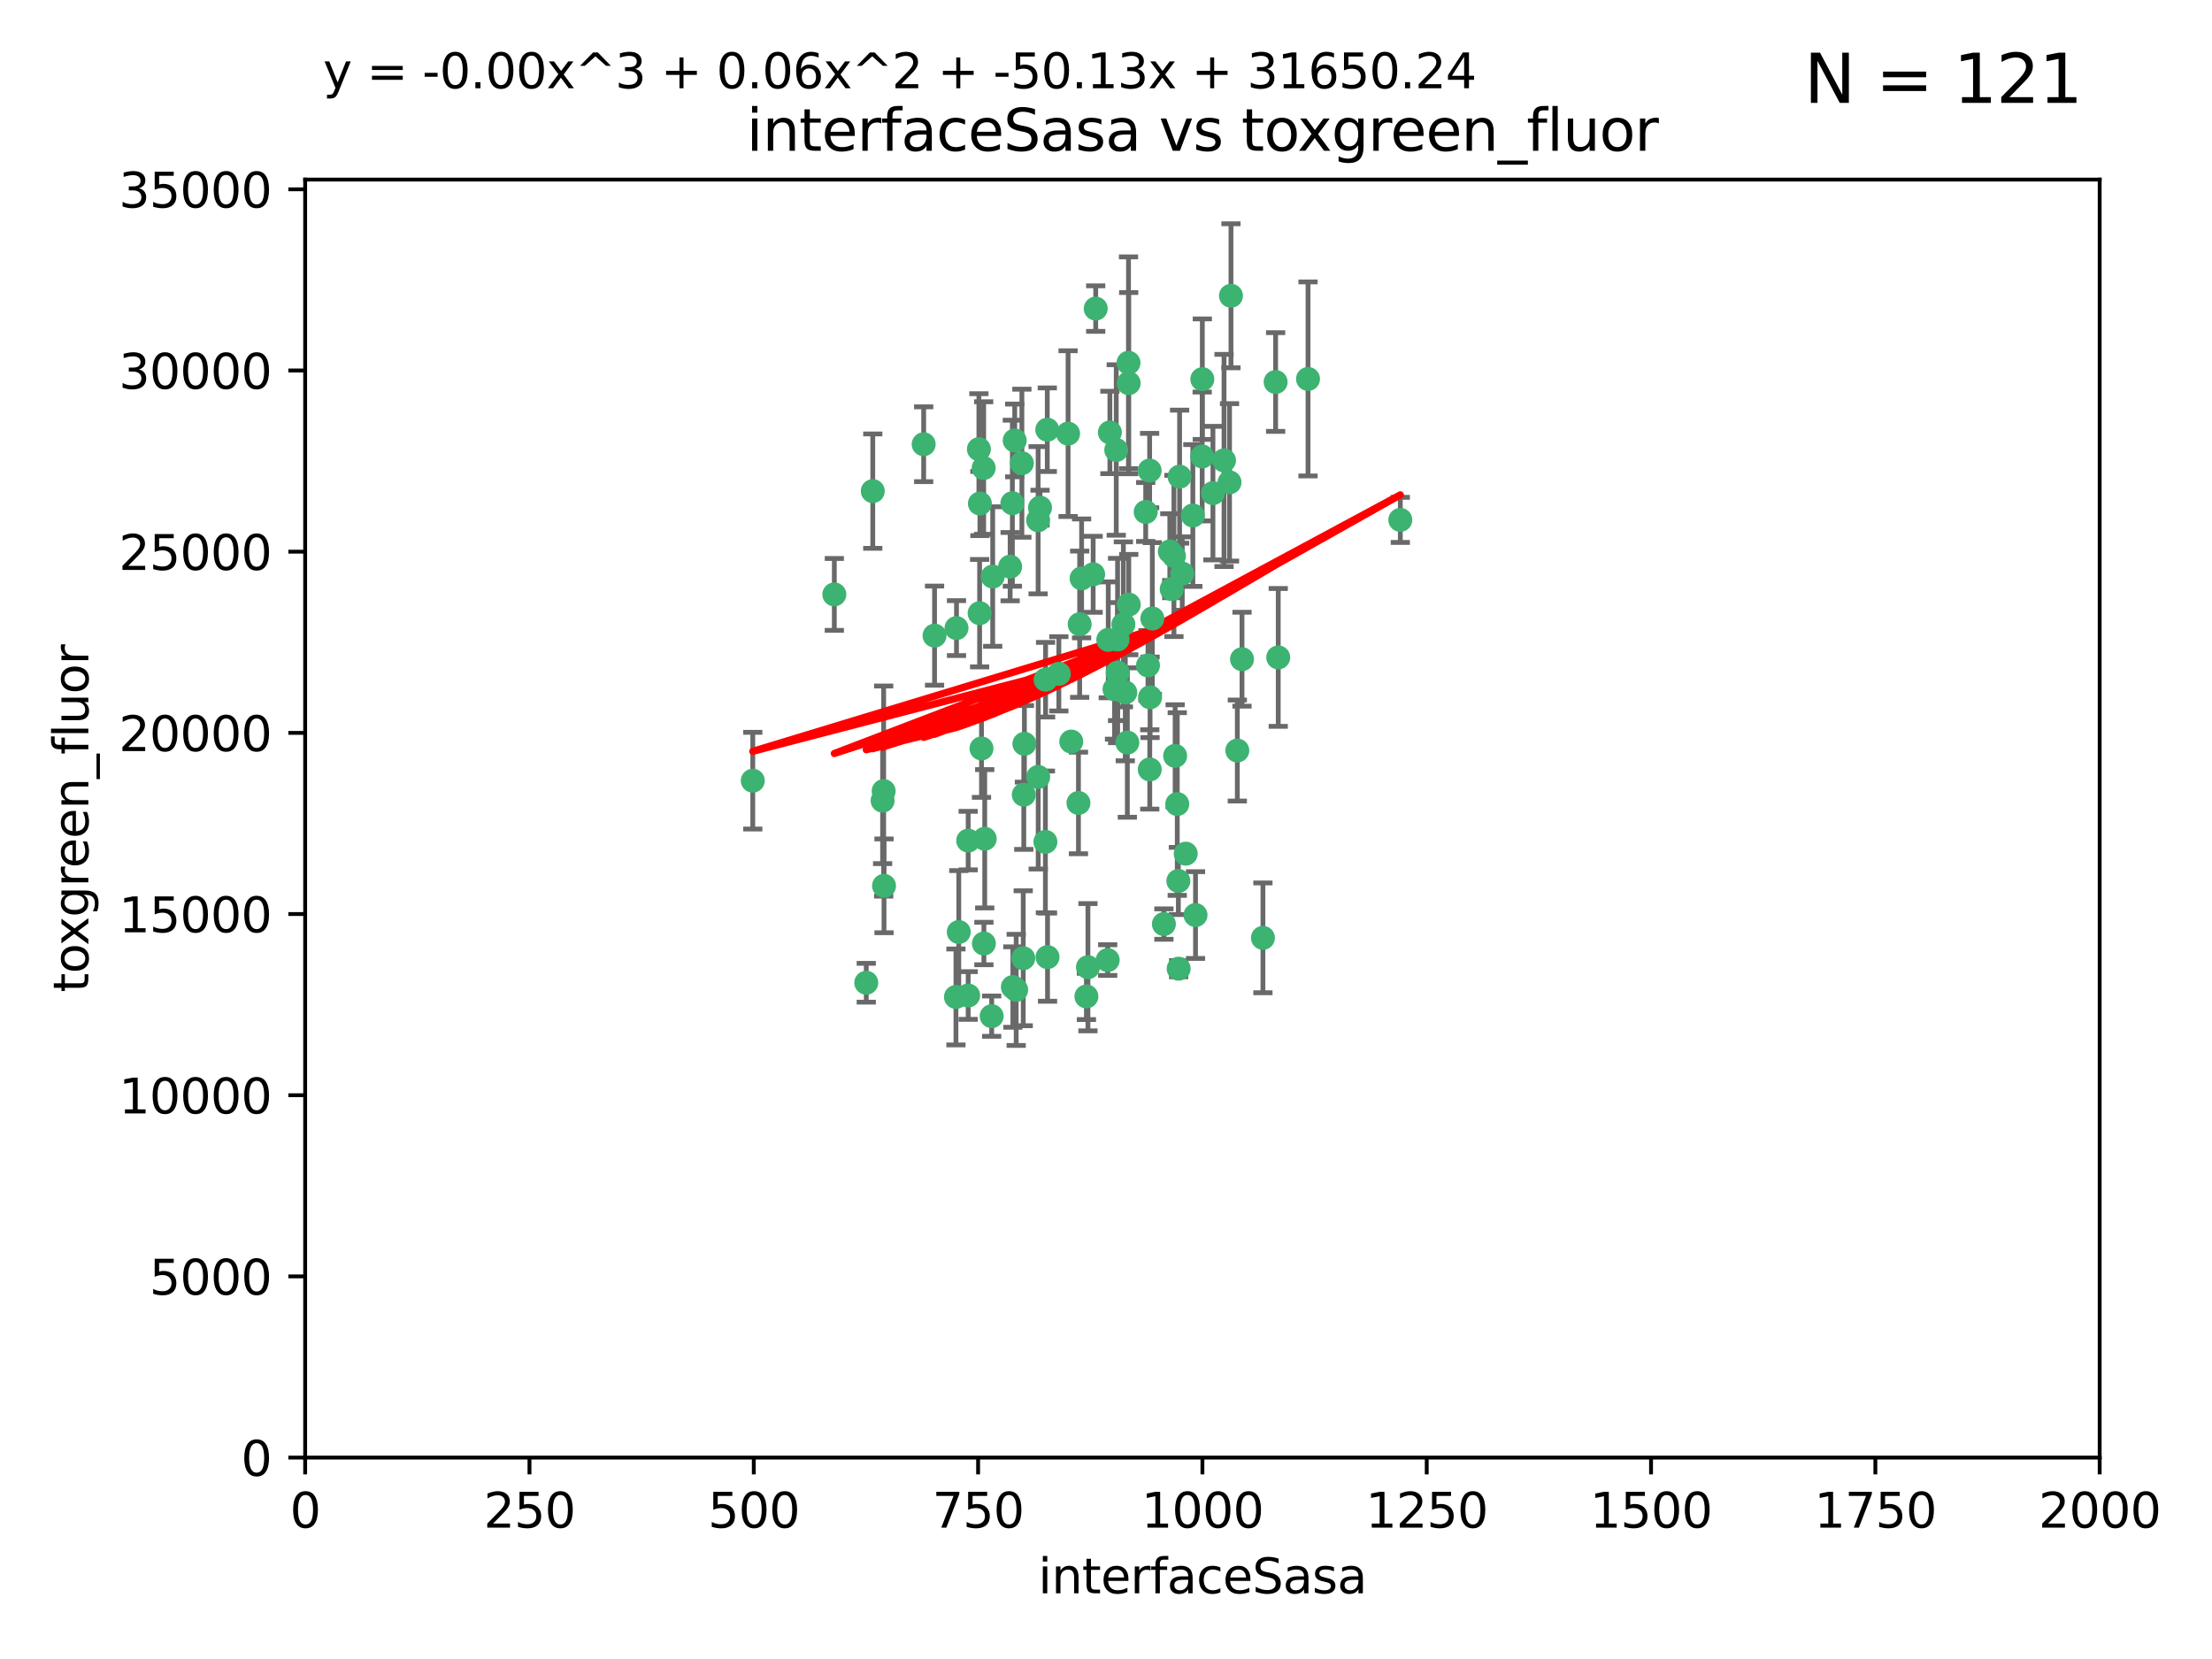 <?xml version="1.0" encoding="utf-8" standalone="no"?>
<!DOCTYPE svg PUBLIC "-//W3C//DTD SVG 1.1//EN"
  "http://www.w3.org/Graphics/SVG/1.1/DTD/svg11.dtd">
<svg xmlns:xlink="http://www.w3.org/1999/xlink" width="460.8pt" height="345.6pt" viewBox="0 0 460.8 345.6" xmlns="http://www.w3.org/2000/svg" version="1.1">
 <defs>
  <style type="text/css">*{stroke-linejoin: round; stroke-linecap: butt}</style>
 </defs>
 <g id="figure_1">
  <g id="patch_1">
   <path d="M 0 345.6 
L 460.8 345.6 
L 460.8 0 
L 0 0 
z
" style="fill: #ffffff"/>
  </g>
  <g id="axes_1">
   <g id="patch_2">
    <path d="M 63.571 303.64 
L 437.4 303.64 
L 437.4 37.411 
L 63.571 37.411 
z
" style="fill: #ffffff"/>
   </g>
   <g id="PathCollection_1">
    <defs>
     <path id="m9ecf332bd8" d="M 0 1.118 
C 0.297 1.118 0.581 1 0.791 0.791 
C 1 0.581 1.118 0.297 1.118 0 
C 1.118 -0.297 1 -0.581 0.791 -0.791 
C 0.581 -1 0.297 -1.118 0 -1.118 
C -0.297 -1.118 -0.581 -1 -0.791 -0.791 
C -1 -0.581 -1.118 -0.297 -1.118 0 
C -1.118 0.297 -1 0.581 -0.791 0.791 
C -0.581 1 -0.297 1.118 0 1.118 
z
" style="stroke: #3cb371"/>
    </defs>
    <g clip-path="url(#p2644d30ace)">
     <use xlink:href="#m9ecf332bd8" x="243.693" y="114.876" style="fill: #3cb371; stroke: #3cb371"/>
     <use xlink:href="#m9ecf332bd8" x="272.484" y="78.941" style="fill: #3cb371; stroke: #3cb371"/>
     <use xlink:href="#m9ecf332bd8" x="239.489" y="98.026" style="fill: #3cb371; stroke: #3cb371"/>
     <use xlink:href="#m9ecf332bd8" x="234.418" y="144.249" style="fill: #3cb371; stroke: #3cb371"/>
     <use xlink:href="#m9ecf332bd8" x="250.437" y="95.094" style="fill: #3cb371; stroke: #3cb371"/>
     <use xlink:href="#m9ecf332bd8" x="266.28" y="136.954" style="fill: #3cb371; stroke: #3cb371"/>
     <use xlink:href="#m9ecf332bd8" x="218.168" y="89.516" style="fill: #3cb371; stroke: #3cb371"/>
     <use xlink:href="#m9ecf332bd8" x="265.738" y="79.578" style="fill: #3cb371; stroke: #3cb371"/>
     <use xlink:href="#m9ecf332bd8" x="254.987" y="95.918" style="fill: #3cb371; stroke: #3cb371"/>
     <use xlink:href="#m9ecf332bd8" x="212.875" y="96.494" style="fill: #3cb371; stroke: #3cb371"/>
     <use xlink:href="#m9ecf332bd8" x="230.869" y="133.289" style="fill: #3cb371; stroke: #3cb371"/>
     <use xlink:href="#m9ecf332bd8" x="246.284" y="119.488" style="fill: #3cb371; stroke: #3cb371"/>
     <use xlink:href="#m9ecf332bd8" x="252.676" y="102.727" style="fill: #3cb371; stroke: #3cb371"/>
     <use xlink:href="#m9ecf332bd8" x="244.553" y="115.814" style="fill: #3cb371; stroke: #3cb371"/>
     <use xlink:href="#m9ecf332bd8" x="240.054" y="128.839" style="fill: #3cb371; stroke: #3cb371"/>
     <use xlink:href="#m9ecf332bd8" x="235.088" y="75.577" style="fill: #3cb371; stroke: #3cb371"/>
     <use xlink:href="#m9ecf332bd8" x="258.734" y="137.321" style="fill: #3cb371; stroke: #3cb371"/>
     <use xlink:href="#m9ecf332bd8" x="256.134" y="100.483" style="fill: #3cb371; stroke: #3cb371"/>
     <use xlink:href="#m9ecf332bd8" x="211.385" y="91.754" style="fill: #3cb371; stroke: #3cb371"/>
     <use xlink:href="#m9ecf332bd8" x="232.534" y="93.738" style="fill: #3cb371; stroke: #3cb371"/>
     <use xlink:href="#m9ecf332bd8" x="235.142" y="125.947" style="fill: #3cb371; stroke: #3cb371"/>
     <use xlink:href="#m9ecf332bd8" x="234.02" y="130.067" style="fill: #3cb371; stroke: #3cb371"/>
     <use xlink:href="#m9ecf332bd8" x="223.161" y="154.483" style="fill: #3cb371; stroke: #3cb371"/>
     <use xlink:href="#m9ecf332bd8" x="248.491" y="107.386" style="fill: #3cb371; stroke: #3cb371"/>
     <use xlink:href="#m9ecf332bd8" x="238.669" y="106.653" style="fill: #3cb371; stroke: #3cb371"/>
     <use xlink:href="#m9ecf332bd8" x="227.725" y="119.635" style="fill: #3cb371; stroke: #3cb371"/>
     <use xlink:href="#m9ecf332bd8" x="235.125" y="79.819" style="fill: #3cb371; stroke: #3cb371"/>
     <use xlink:href="#m9ecf332bd8" x="210.43" y="118.047" style="fill: #3cb371; stroke: #3cb371"/>
     <use xlink:href="#m9ecf332bd8" x="226.319" y="207.576" style="fill: #3cb371; stroke: #3cb371"/>
     <use xlink:href="#m9ecf332bd8" x="244.091" y="122.72" style="fill: #3cb371; stroke: #3cb371"/>
     <use xlink:href="#m9ecf332bd8" x="231.211" y="90.084" style="fill: #3cb371; stroke: #3cb371"/>
     <use xlink:href="#m9ecf332bd8" x="213.404" y="154.954" style="fill: #3cb371; stroke: #3cb371"/>
     <use xlink:href="#m9ecf332bd8" x="204.131" y="104.896" style="fill: #3cb371; stroke: #3cb371"/>
     <use xlink:href="#m9ecf332bd8" x="245.731" y="99.298" style="fill: #3cb371; stroke: #3cb371"/>
     <use xlink:href="#m9ecf332bd8" x="257.757" y="156.348" style="fill: #3cb371; stroke: #3cb371"/>
     <use xlink:href="#m9ecf332bd8" x="216.658" y="105.756" style="fill: #3cb371; stroke: #3cb371"/>
     <use xlink:href="#m9ecf332bd8" x="204.916" y="97.498" style="fill: #3cb371; stroke: #3cb371"/>
     <use xlink:href="#m9ecf332bd8" x="192.417" y="92.545" style="fill: #3cb371; stroke: #3cb371"/>
     <use xlink:href="#m9ecf332bd8" x="213.275" y="165.548" style="fill: #3cb371; stroke: #3cb371"/>
     <use xlink:href="#m9ecf332bd8" x="222.501" y="90.332" style="fill: #3cb371; stroke: #3cb371"/>
     <use xlink:href="#m9ecf332bd8" x="206.796" y="120.108" style="fill: #3cb371; stroke: #3cb371"/>
     <use xlink:href="#m9ecf332bd8" x="206.585" y="211.686" style="fill: #3cb371; stroke: #3cb371"/>
     <use xlink:href="#m9ecf332bd8" x="291.711" y="108.301" style="fill: #3cb371; stroke: #3cb371"/>
     <use xlink:href="#m9ecf332bd8" x="224.916" y="130.038" style="fill: #3cb371; stroke: #3cb371"/>
     <use xlink:href="#m9ecf332bd8" x="230.751" y="200.005" style="fill: #3cb371; stroke: #3cb371"/>
     <use xlink:href="#m9ecf332bd8" x="250.465" y="78.988" style="fill: #3cb371; stroke: #3cb371"/>
     <use xlink:href="#m9ecf332bd8" x="199.256" y="130.84" style="fill: #3cb371; stroke: #3cb371"/>
     <use xlink:href="#m9ecf332bd8" x="204.462" y="155.918" style="fill: #3cb371; stroke: #3cb371"/>
     <use xlink:href="#m9ecf332bd8" x="211.69" y="206.213" style="fill: #3cb371; stroke: #3cb371"/>
     <use xlink:href="#m9ecf332bd8" x="201.688" y="207.381" style="fill: #3cb371; stroke: #3cb371"/>
     <use xlink:href="#m9ecf332bd8" x="213.159" y="199.62" style="fill: #3cb371; stroke: #3cb371"/>
     <use xlink:href="#m9ecf332bd8" x="217.777" y="175.376" style="fill: #3cb371; stroke: #3cb371"/>
     <use xlink:href="#m9ecf332bd8" x="216.26" y="108.373" style="fill: #3cb371; stroke: #3cb371"/>
     <use xlink:href="#m9ecf332bd8" x="220.577" y="140.37" style="fill: #3cb371; stroke: #3cb371"/>
     <use xlink:href="#m9ecf332bd8" x="203.92" y="93.572" style="fill: #3cb371; stroke: #3cb371"/>
     <use xlink:href="#m9ecf332bd8" x="181.815" y="102.308" style="fill: #3cb371; stroke: #3cb371"/>
     <use xlink:href="#m9ecf332bd8" x="204.073" y="127.738" style="fill: #3cb371; stroke: #3cb371"/>
     <use xlink:href="#m9ecf332bd8" x="224.662" y="167.27" style="fill: #3cb371; stroke: #3cb371"/>
     <use xlink:href="#m9ecf332bd8" x="239.579" y="145.262" style="fill: #3cb371; stroke: #3cb371"/>
     <use xlink:href="#m9ecf332bd8" x="245.473" y="183.523" style="fill: #3cb371; stroke: #3cb371"/>
     <use xlink:href="#m9ecf332bd8" x="232.833" y="140.122" style="fill: #3cb371; stroke: #3cb371"/>
     <use xlink:href="#m9ecf332bd8" x="218.219" y="199.385" style="fill: #3cb371; stroke: #3cb371"/>
     <use xlink:href="#m9ecf332bd8" x="263.091" y="195.371" style="fill: #3cb371; stroke: #3cb371"/>
     <use xlink:href="#m9ecf332bd8" x="210.998" y="205.621" style="fill: #3cb371; stroke: #3cb371"/>
     <use xlink:href="#m9ecf332bd8" x="256.433" y="61.614" style="fill: #3cb371; stroke: #3cb371"/>
     <use xlink:href="#m9ecf332bd8" x="239.146" y="138.621" style="fill: #3cb371; stroke: #3cb371"/>
     <use xlink:href="#m9ecf332bd8" x="244.803" y="157.457" style="fill: #3cb371; stroke: #3cb371"/>
     <use xlink:href="#m9ecf332bd8" x="249.05" y="190.622" style="fill: #3cb371; stroke: #3cb371"/>
     <use xlink:href="#m9ecf332bd8" x="194.686" y="132.411" style="fill: #3cb371; stroke: #3cb371"/>
     <use xlink:href="#m9ecf332bd8" x="216.278" y="161.851" style="fill: #3cb371; stroke: #3cb371"/>
     <use xlink:href="#m9ecf332bd8" x="183.864" y="166.79" style="fill: #3cb371; stroke: #3cb371"/>
     <use xlink:href="#m9ecf332bd8" x="245.536" y="201.794" style="fill: #3cb371; stroke: #3cb371"/>
     <use xlink:href="#m9ecf332bd8" x="225.318" y="120.494" style="fill: #3cb371; stroke: #3cb371"/>
     <use xlink:href="#m9ecf332bd8" x="180.458" y="204.723" style="fill: #3cb371; stroke: #3cb371"/>
     <use xlink:href="#m9ecf332bd8" x="199.14" y="207.684" style="fill: #3cb371; stroke: #3cb371"/>
     <use xlink:href="#m9ecf332bd8" x="232.811" y="133.213" style="fill: #3cb371; stroke: #3cb371"/>
     <use xlink:href="#m9ecf332bd8" x="239.516" y="160.289" style="fill: #3cb371; stroke: #3cb371"/>
     <use xlink:href="#m9ecf332bd8" x="204.964" y="196.552" style="fill: #3cb371; stroke: #3cb371"/>
     <use xlink:href="#m9ecf332bd8" x="247.005" y="177.835" style="fill: #3cb371; stroke: #3cb371"/>
     <use xlink:href="#m9ecf332bd8" x="205.136" y="174.728" style="fill: #3cb371; stroke: #3cb371"/>
     <use xlink:href="#m9ecf332bd8" x="228.258" y="64.285" style="fill: #3cb371; stroke: #3cb371"/>
     <use xlink:href="#m9ecf332bd8" x="217.815" y="141.593" style="fill: #3cb371; stroke: #3cb371"/>
     <use xlink:href="#m9ecf332bd8" x="201.69" y="175.112" style="fill: #3cb371; stroke: #3cb371"/>
     <use xlink:href="#m9ecf332bd8" x="199.731" y="194.16" style="fill: #3cb371; stroke: #3cb371"/>
     <use xlink:href="#m9ecf332bd8" x="234.846" y="154.686" style="fill: #3cb371; stroke: #3cb371"/>
     <use xlink:href="#m9ecf332bd8" x="242.461" y="192.502" style="fill: #3cb371; stroke: #3cb371"/>
     <use xlink:href="#m9ecf332bd8" x="210.895" y="104.827" style="fill: #3cb371; stroke: #3cb371"/>
     <use xlink:href="#m9ecf332bd8" x="184.082" y="164.794" style="fill: #3cb371; stroke: #3cb371"/>
     <use xlink:href="#m9ecf332bd8" x="232.174" y="143.576" style="fill: #3cb371; stroke: #3cb371"/>
     <use xlink:href="#m9ecf332bd8" x="156.817" y="162.629" style="fill: #3cb371; stroke: #3cb371"/>
     <use xlink:href="#m9ecf332bd8" x="245.245" y="167.495" style="fill: #3cb371; stroke: #3cb371"/>
     <use xlink:href="#m9ecf332bd8" x="173.806" y="123.828" style="fill: #3cb371; stroke: #3cb371"/>
     <use xlink:href="#m9ecf332bd8" x="226.639" y="201.488" style="fill: #3cb371; stroke: #3cb371"/>
     <use xlink:href="#m9ecf332bd8" x="184.157" y="184.534" style="fill: #3cb371; stroke: #3cb371"/>
    </g>
   </g>
   <g id="matplotlib.axis_1">
    <g id="xtick_1">
     <g id="line2d_1">
      <defs>
       <path id="me029a1d793" d="M 0 0 
L 0 3.5 
" style="stroke: #000000; stroke-width: 0.8"/>
      </defs>
      <g>
       <use xlink:href="#me029a1d793" x="63.571" y="303.64" style="stroke: #000000; stroke-width: 0.8"/>
      </g>
     </g>
     <g id="text_1">
      <!-- 0 -->
      <g transform="translate(60.39 318.238)scale(0.1 -0.1)">
       <defs>
        <path id="DejaVuSans-30" d="M 2034 4250 
Q 1547 4250 1301 3770 
Q 1056 3291 1056 2328 
Q 1056 1369 1301 889 
Q 1547 409 2034 409 
Q 2525 409 2770 889 
Q 3016 1369 3016 2328 
Q 3016 3291 2770 3770 
Q 2525 4250 2034 4250 
z
M 2034 4750 
Q 2819 4750 3233 4129 
Q 3647 3509 3647 2328 
Q 3647 1150 3233 529 
Q 2819 -91 2034 -91 
Q 1250 -91 836 529 
Q 422 1150 422 2328 
Q 422 3509 836 4129 
Q 1250 4750 2034 4750 
z
" transform="scale(0.016)"/>
       </defs>
       <use xlink:href="#DejaVuSans-30"/>
      </g>
     </g>
    </g>
    <g id="xtick_2">
     <g id="line2d_2">
      <g>
       <use xlink:href="#me029a1d793" x="110.3" y="303.64" style="stroke: #000000; stroke-width: 0.8"/>
      </g>
     </g>
     <g id="text_2">
      <!-- 250 -->
      <g transform="translate(100.756 318.238)scale(0.1 -0.1)">
       <defs>
        <path id="DejaVuSans-32" d="M 1228 531 
L 3431 531 
L 3431 0 
L 469 0 
L 469 531 
Q 828 903 1448 1529 
Q 2069 2156 2228 2338 
Q 2531 2678 2651 2914 
Q 2772 3150 2772 3378 
Q 2772 3750 2511 3984 
Q 2250 4219 1831 4219 
Q 1534 4219 1204 4116 
Q 875 4013 500 3803 
L 500 4441 
Q 881 4594 1212 4672 
Q 1544 4750 1819 4750 
Q 2544 4750 2975 4387 
Q 3406 4025 3406 3419 
Q 3406 3131 3298 2873 
Q 3191 2616 2906 2266 
Q 2828 2175 2409 1742 
Q 1991 1309 1228 531 
z
" transform="scale(0.016)"/>
        <path id="DejaVuSans-35" d="M 691 4666 
L 3169 4666 
L 3169 4134 
L 1269 4134 
L 1269 2991 
Q 1406 3038 1543 3061 
Q 1681 3084 1819 3084 
Q 2600 3084 3056 2656 
Q 3513 2228 3513 1497 
Q 3513 744 3044 326 
Q 2575 -91 1722 -91 
Q 1428 -91 1123 -41 
Q 819 9 494 109 
L 494 744 
Q 775 591 1075 516 
Q 1375 441 1709 441 
Q 2250 441 2565 725 
Q 2881 1009 2881 1497 
Q 2881 1984 2565 2268 
Q 2250 2553 1709 2553 
Q 1456 2553 1204 2497 
Q 953 2441 691 2322 
L 691 4666 
z
" transform="scale(0.016)"/>
       </defs>
       <use xlink:href="#DejaVuSans-32"/>
       <use xlink:href="#DejaVuSans-35" x="63.623"/>
       <use xlink:href="#DejaVuSans-30" x="127.246"/>
      </g>
     </g>
    </g>
    <g id="xtick_3">
     <g id="line2d_3">
      <g>
       <use xlink:href="#me029a1d793" x="157.028" y="303.64" style="stroke: #000000; stroke-width: 0.8"/>
      </g>
     </g>
     <g id="text_3">
      <!-- 500 -->
      <g transform="translate(147.485 318.238)scale(0.1 -0.1)">
       <use xlink:href="#DejaVuSans-35"/>
       <use xlink:href="#DejaVuSans-30" x="63.623"/>
       <use xlink:href="#DejaVuSans-30" x="127.246"/>
      </g>
     </g>
    </g>
    <g id="xtick_4">
     <g id="line2d_4">
      <g>
       <use xlink:href="#me029a1d793" x="203.757" y="303.64" style="stroke: #000000; stroke-width: 0.8"/>
      </g>
     </g>
     <g id="text_4">
      <!-- 750 -->
      <g transform="translate(194.213 318.238)scale(0.1 -0.1)">
       <defs>
        <path id="DejaVuSans-37" d="M 525 4666 
L 3525 4666 
L 3525 4397 
L 1831 0 
L 1172 0 
L 2766 4134 
L 525 4134 
L 525 4666 
z
" transform="scale(0.016)"/>
       </defs>
       <use xlink:href="#DejaVuSans-37"/>
       <use xlink:href="#DejaVuSans-35" x="63.623"/>
       <use xlink:href="#DejaVuSans-30" x="127.246"/>
      </g>
     </g>
    </g>
    <g id="xtick_5">
     <g id="line2d_5">
      <g>
       <use xlink:href="#me029a1d793" x="250.486" y="303.64" style="stroke: #000000; stroke-width: 0.8"/>
      </g>
     </g>
     <g id="text_5">
      <!-- 1000 -->
      <g transform="translate(237.761 318.238)scale(0.1 -0.1)">
       <defs>
        <path id="DejaVuSans-31" d="M 794 531 
L 1825 531 
L 1825 4091 
L 703 3866 
L 703 4441 
L 1819 4666 
L 2450 4666 
L 2450 531 
L 3481 531 
L 3481 0 
L 794 0 
L 794 531 
z
" transform="scale(0.016)"/>
       </defs>
       <use xlink:href="#DejaVuSans-31"/>
       <use xlink:href="#DejaVuSans-30" x="63.623"/>
       <use xlink:href="#DejaVuSans-30" x="127.246"/>
       <use xlink:href="#DejaVuSans-30" x="190.869"/>
      </g>
     </g>
    </g>
    <g id="xtick_6">
     <g id="line2d_6">
      <g>
       <use xlink:href="#me029a1d793" x="297.214" y="303.64" style="stroke: #000000; stroke-width: 0.8"/>
      </g>
     </g>
     <g id="text_6">
      <!-- 1250 -->
      <g transform="translate(284.489 318.238)scale(0.1 -0.1)">
       <use xlink:href="#DejaVuSans-31"/>
       <use xlink:href="#DejaVuSans-32" x="63.623"/>
       <use xlink:href="#DejaVuSans-35" x="127.246"/>
       <use xlink:href="#DejaVuSans-30" x="190.869"/>
      </g>
     </g>
    </g>
    <g id="xtick_7">
     <g id="line2d_7">
      <g>
       <use xlink:href="#me029a1d793" x="343.943" y="303.64" style="stroke: #000000; stroke-width: 0.8"/>
      </g>
     </g>
     <g id="text_7">
      <!-- 1500 -->
      <g transform="translate(331.218 318.238)scale(0.1 -0.1)">
       <use xlink:href="#DejaVuSans-31"/>
       <use xlink:href="#DejaVuSans-35" x="63.623"/>
       <use xlink:href="#DejaVuSans-30" x="127.246"/>
       <use xlink:href="#DejaVuSans-30" x="190.869"/>
      </g>
     </g>
    </g>
    <g id="xtick_8">
     <g id="line2d_8">
      <g>
       <use xlink:href="#me029a1d793" x="390.671" y="303.64" style="stroke: #000000; stroke-width: 0.8"/>
      </g>
     </g>
     <g id="text_8">
      <!-- 1750 -->
      <g transform="translate(377.946 318.238)scale(0.1 -0.1)">
       <use xlink:href="#DejaVuSans-31"/>
       <use xlink:href="#DejaVuSans-37" x="63.623"/>
       <use xlink:href="#DejaVuSans-35" x="127.246"/>
       <use xlink:href="#DejaVuSans-30" x="190.869"/>
      </g>
     </g>
    </g>
    <g id="xtick_9">
     <g id="line2d_9">
      <g>
       <use xlink:href="#me029a1d793" x="437.4" y="303.64" style="stroke: #000000; stroke-width: 0.8"/>
      </g>
     </g>
     <g id="text_9">
      <!-- 2000 -->
      <g transform="translate(424.675 318.238)scale(0.1 -0.1)">
       <use xlink:href="#DejaVuSans-32"/>
       <use xlink:href="#DejaVuSans-30" x="63.623"/>
       <use xlink:href="#DejaVuSans-30" x="127.246"/>
       <use xlink:href="#DejaVuSans-30" x="190.869"/>
      </g>
     </g>
    </g>
    <g id="text_10">
     <!-- interfaceSasa -->
     <g transform="translate(216.279 331.917)scale(0.1 -0.1)">
      <defs>
       <path id="DejaVuSans-69" d="M 603 3500 
L 1178 3500 
L 1178 0 
L 603 0 
L 603 3500 
z
M 603 4863 
L 1178 4863 
L 1178 4134 
L 603 4134 
L 603 4863 
z
" transform="scale(0.016)"/>
       <path id="DejaVuSans-6e" d="M 3513 2113 
L 3513 0 
L 2938 0 
L 2938 2094 
Q 2938 2591 2744 2837 
Q 2550 3084 2163 3084 
Q 1697 3084 1428 2787 
Q 1159 2491 1159 1978 
L 1159 0 
L 581 0 
L 581 3500 
L 1159 3500 
L 1159 2956 
Q 1366 3272 1645 3428 
Q 1925 3584 2291 3584 
Q 2894 3584 3203 3211 
Q 3513 2838 3513 2113 
z
" transform="scale(0.016)"/>
       <path id="DejaVuSans-74" d="M 1172 4494 
L 1172 3500 
L 2356 3500 
L 2356 3053 
L 1172 3053 
L 1172 1153 
Q 1172 725 1289 603 
Q 1406 481 1766 481 
L 2356 481 
L 2356 0 
L 1766 0 
Q 1100 0 847 248 
Q 594 497 594 1153 
L 594 3053 
L 172 3053 
L 172 3500 
L 594 3500 
L 594 4494 
L 1172 4494 
z
" transform="scale(0.016)"/>
       <path id="DejaVuSans-65" d="M 3597 1894 
L 3597 1613 
L 953 1613 
Q 991 1019 1311 708 
Q 1631 397 2203 397 
Q 2534 397 2845 478 
Q 3156 559 3463 722 
L 3463 178 
Q 3153 47 2828 -22 
Q 2503 -91 2169 -91 
Q 1331 -91 842 396 
Q 353 884 353 1716 
Q 353 2575 817 3079 
Q 1281 3584 2069 3584 
Q 2775 3584 3186 3129 
Q 3597 2675 3597 1894 
z
M 3022 2063 
Q 3016 2534 2758 2815 
Q 2500 3097 2075 3097 
Q 1594 3097 1305 2825 
Q 1016 2553 972 2059 
L 3022 2063 
z
" transform="scale(0.016)"/>
       <path id="DejaVuSans-72" d="M 2631 2963 
Q 2534 3019 2420 3045 
Q 2306 3072 2169 3072 
Q 1681 3072 1420 2755 
Q 1159 2438 1159 1844 
L 1159 0 
L 581 0 
L 581 3500 
L 1159 3500 
L 1159 2956 
Q 1341 3275 1631 3429 
Q 1922 3584 2338 3584 
Q 2397 3584 2469 3576 
Q 2541 3569 2628 3553 
L 2631 2963 
z
" transform="scale(0.016)"/>
       <path id="DejaVuSans-66" d="M 2375 4863 
L 2375 4384 
L 1825 4384 
Q 1516 4384 1395 4259 
Q 1275 4134 1275 3809 
L 1275 3500 
L 2222 3500 
L 2222 3053 
L 1275 3053 
L 1275 0 
L 697 0 
L 697 3053 
L 147 3053 
L 147 3500 
L 697 3500 
L 697 3744 
Q 697 4328 969 4595 
Q 1241 4863 1831 4863 
L 2375 4863 
z
" transform="scale(0.016)"/>
       <path id="DejaVuSans-61" d="M 2194 1759 
Q 1497 1759 1228 1600 
Q 959 1441 959 1056 
Q 959 750 1161 570 
Q 1363 391 1709 391 
Q 2188 391 2477 730 
Q 2766 1069 2766 1631 
L 2766 1759 
L 2194 1759 
z
M 3341 1997 
L 3341 0 
L 2766 0 
L 2766 531 
Q 2569 213 2275 61 
Q 1981 -91 1556 -91 
Q 1019 -91 701 211 
Q 384 513 384 1019 
Q 384 1609 779 1909 
Q 1175 2209 1959 2209 
L 2766 2209 
L 2766 2266 
Q 2766 2663 2505 2880 
Q 2244 3097 1772 3097 
Q 1472 3097 1187 3025 
Q 903 2953 641 2809 
L 641 3341 
Q 956 3463 1253 3523 
Q 1550 3584 1831 3584 
Q 2591 3584 2966 3190 
Q 3341 2797 3341 1997 
z
" transform="scale(0.016)"/>
       <path id="DejaVuSans-63" d="M 3122 3366 
L 3122 2828 
Q 2878 2963 2633 3030 
Q 2388 3097 2138 3097 
Q 1578 3097 1268 2742 
Q 959 2388 959 1747 
Q 959 1106 1268 751 
Q 1578 397 2138 397 
Q 2388 397 2633 464 
Q 2878 531 3122 666 
L 3122 134 
Q 2881 22 2623 -34 
Q 2366 -91 2075 -91 
Q 1284 -91 818 406 
Q 353 903 353 1747 
Q 353 2603 823 3093 
Q 1294 3584 2113 3584 
Q 2378 3584 2631 3529 
Q 2884 3475 3122 3366 
z
" transform="scale(0.016)"/>
       <path id="DejaVuSans-53" d="M 3425 4513 
L 3425 3897 
Q 3066 4069 2747 4153 
Q 2428 4238 2131 4238 
Q 1616 4238 1336 4038 
Q 1056 3838 1056 3469 
Q 1056 3159 1242 3001 
Q 1428 2844 1947 2747 
L 2328 2669 
Q 3034 2534 3370 2195 
Q 3706 1856 3706 1288 
Q 3706 609 3251 259 
Q 2797 -91 1919 -91 
Q 1588 -91 1214 -16 
Q 841 59 441 206 
L 441 856 
Q 825 641 1194 531 
Q 1563 422 1919 422 
Q 2459 422 2753 634 
Q 3047 847 3047 1241 
Q 3047 1584 2836 1778 
Q 2625 1972 2144 2069 
L 1759 2144 
Q 1053 2284 737 2584 
Q 422 2884 422 3419 
Q 422 4038 858 4394 
Q 1294 4750 2059 4750 
Q 2388 4750 2728 4690 
Q 3069 4631 3425 4513 
z
" transform="scale(0.016)"/>
       <path id="DejaVuSans-73" d="M 2834 3397 
L 2834 2853 
Q 2591 2978 2328 3040 
Q 2066 3103 1784 3103 
Q 1356 3103 1142 2972 
Q 928 2841 928 2578 
Q 928 2378 1081 2264 
Q 1234 2150 1697 2047 
L 1894 2003 
Q 2506 1872 2764 1633 
Q 3022 1394 3022 966 
Q 3022 478 2636 193 
Q 2250 -91 1575 -91 
Q 1294 -91 989 -36 
Q 684 19 347 128 
L 347 722 
Q 666 556 975 473 
Q 1284 391 1588 391 
Q 1994 391 2212 530 
Q 2431 669 2431 922 
Q 2431 1156 2273 1281 
Q 2116 1406 1581 1522 
L 1381 1569 
Q 847 1681 609 1914 
Q 372 2147 372 2553 
Q 372 3047 722 3315 
Q 1072 3584 1716 3584 
Q 2034 3584 2315 3537 
Q 2597 3491 2834 3397 
z
" transform="scale(0.016)"/>
      </defs>
      <use xlink:href="#DejaVuSans-69"/>
      <use xlink:href="#DejaVuSans-6e" x="27.783"/>
      <use xlink:href="#DejaVuSans-74" x="91.162"/>
      <use xlink:href="#DejaVuSans-65" x="130.371"/>
      <use xlink:href="#DejaVuSans-72" x="191.895"/>
      <use xlink:href="#DejaVuSans-66" x="233.008"/>
      <use xlink:href="#DejaVuSans-61" x="268.213"/>
      <use xlink:href="#DejaVuSans-63" x="329.492"/>
      <use xlink:href="#DejaVuSans-65" x="384.473"/>
      <use xlink:href="#DejaVuSans-53" x="445.996"/>
      <use xlink:href="#DejaVuSans-61" x="509.473"/>
      <use xlink:href="#DejaVuSans-73" x="570.752"/>
      <use xlink:href="#DejaVuSans-61" x="622.852"/>
     </g>
    </g>
   </g>
   <g id="matplotlib.axis_2">
    <g id="ytick_1">
     <g id="line2d_10">
      <defs>
       <path id="m4848c7ce65" d="M 0 0 
L -3.5 0 
" style="stroke: #000000; stroke-width: 0.8"/>
      </defs>
      <g>
       <use xlink:href="#m4848c7ce65" x="63.571" y="303.64" style="stroke: #000000; stroke-width: 0.8"/>
      </g>
     </g>
     <g id="text_11">
      <!-- 0 -->
      <g transform="translate(50.209 307.439)scale(0.1 -0.1)">
       <use xlink:href="#DejaVuSans-30"/>
      </g>
     </g>
    </g>
    <g id="ytick_2">
     <g id="line2d_11">
      <g>
       <use xlink:href="#m4848c7ce65" x="63.571" y="265.897" style="stroke: #000000; stroke-width: 0.8"/>
      </g>
     </g>
     <g id="text_12">
      <!-- 5000 -->
      <g transform="translate(31.121 269.696)scale(0.1 -0.1)">
       <use xlink:href="#DejaVuSans-35"/>
       <use xlink:href="#DejaVuSans-30" x="63.623"/>
       <use xlink:href="#DejaVuSans-30" x="127.246"/>
       <use xlink:href="#DejaVuSans-30" x="190.869"/>
      </g>
     </g>
    </g>
    <g id="ytick_3">
     <g id="line2d_12">
      <g>
       <use xlink:href="#m4848c7ce65" x="63.571" y="228.154" style="stroke: #000000; stroke-width: 0.8"/>
      </g>
     </g>
     <g id="text_13">
      <!-- 10000 -->
      <g transform="translate(24.759 231.953)scale(0.1 -0.1)">
       <use xlink:href="#DejaVuSans-31"/>
       <use xlink:href="#DejaVuSans-30" x="63.623"/>
       <use xlink:href="#DejaVuSans-30" x="127.246"/>
       <use xlink:href="#DejaVuSans-30" x="190.869"/>
       <use xlink:href="#DejaVuSans-30" x="254.492"/>
      </g>
     </g>
    </g>
    <g id="ytick_4">
     <g id="line2d_13">
      <g>
       <use xlink:href="#m4848c7ce65" x="63.571" y="190.411" style="stroke: #000000; stroke-width: 0.8"/>
      </g>
     </g>
     <g id="text_14">
      <!-- 15000 -->
      <g transform="translate(24.759 194.21)scale(0.1 -0.1)">
       <use xlink:href="#DejaVuSans-31"/>
       <use xlink:href="#DejaVuSans-35" x="63.623"/>
       <use xlink:href="#DejaVuSans-30" x="127.246"/>
       <use xlink:href="#DejaVuSans-30" x="190.869"/>
       <use xlink:href="#DejaVuSans-30" x="254.492"/>
      </g>
     </g>
    </g>
    <g id="ytick_5">
     <g id="line2d_14">
      <g>
       <use xlink:href="#m4848c7ce65" x="63.571" y="152.668" style="stroke: #000000; stroke-width: 0.8"/>
      </g>
     </g>
     <g id="text_15">
      <!-- 20000 -->
      <g transform="translate(24.759 156.467)scale(0.1 -0.1)">
       <use xlink:href="#DejaVuSans-32"/>
       <use xlink:href="#DejaVuSans-30" x="63.623"/>
       <use xlink:href="#DejaVuSans-30" x="127.246"/>
       <use xlink:href="#DejaVuSans-30" x="190.869"/>
       <use xlink:href="#DejaVuSans-30" x="254.492"/>
      </g>
     </g>
    </g>
    <g id="ytick_6">
     <g id="line2d_15">
      <g>
       <use xlink:href="#m4848c7ce65" x="63.571" y="114.925" style="stroke: #000000; stroke-width: 0.8"/>
      </g>
     </g>
     <g id="text_16">
      <!-- 25000 -->
      <g transform="translate(24.759 118.724)scale(0.1 -0.1)">
       <use xlink:href="#DejaVuSans-32"/>
       <use xlink:href="#DejaVuSans-35" x="63.623"/>
       <use xlink:href="#DejaVuSans-30" x="127.246"/>
       <use xlink:href="#DejaVuSans-30" x="190.869"/>
       <use xlink:href="#DejaVuSans-30" x="254.492"/>
      </g>
     </g>
    </g>
    <g id="ytick_7">
     <g id="line2d_16">
      <g>
       <use xlink:href="#m4848c7ce65" x="63.571" y="77.181" style="stroke: #000000; stroke-width: 0.8"/>
      </g>
     </g>
     <g id="text_17">
      <!-- 30000 -->
      <g transform="translate(24.759 80.981)scale(0.1 -0.1)">
       <defs>
        <path id="DejaVuSans-33" d="M 2597 2516 
Q 3050 2419 3304 2112 
Q 3559 1806 3559 1356 
Q 3559 666 3084 287 
Q 2609 -91 1734 -91 
Q 1441 -91 1130 -33 
Q 819 25 488 141 
L 488 750 
Q 750 597 1062 519 
Q 1375 441 1716 441 
Q 2309 441 2620 675 
Q 2931 909 2931 1356 
Q 2931 1769 2642 2001 
Q 2353 2234 1838 2234 
L 1294 2234 
L 1294 2753 
L 1863 2753 
Q 2328 2753 2575 2939 
Q 2822 3125 2822 3475 
Q 2822 3834 2567 4026 
Q 2313 4219 1838 4219 
Q 1578 4219 1281 4162 
Q 984 4106 628 3988 
L 628 4550 
Q 988 4650 1302 4700 
Q 1616 4750 1894 4750 
Q 2613 4750 3031 4423 
Q 3450 4097 3450 3541 
Q 3450 3153 3228 2886 
Q 3006 2619 2597 2516 
z
" transform="scale(0.016)"/>
       </defs>
       <use xlink:href="#DejaVuSans-33"/>
       <use xlink:href="#DejaVuSans-30" x="63.623"/>
       <use xlink:href="#DejaVuSans-30" x="127.246"/>
       <use xlink:href="#DejaVuSans-30" x="190.869"/>
       <use xlink:href="#DejaVuSans-30" x="254.492"/>
      </g>
     </g>
    </g>
    <g id="ytick_8">
     <g id="line2d_17">
      <g>
       <use xlink:href="#m4848c7ce65" x="63.571" y="39.438" style="stroke: #000000; stroke-width: 0.8"/>
      </g>
     </g>
     <g id="text_18">
      <!-- 35000 -->
      <g transform="translate(24.759 43.238)scale(0.1 -0.1)">
       <use xlink:href="#DejaVuSans-33"/>
       <use xlink:href="#DejaVuSans-35" x="63.623"/>
       <use xlink:href="#DejaVuSans-30" x="127.246"/>
       <use xlink:href="#DejaVuSans-30" x="190.869"/>
       <use xlink:href="#DejaVuSans-30" x="254.492"/>
      </g>
     </g>
    </g>
    <g id="text_19">
     <!-- toxgreen_fluor -->
     <g transform="translate(18.401 206.72)rotate(-90)scale(0.1 -0.1)">
      <defs>
       <path id="DejaVuSans-6f" d="M 1959 3097 
Q 1497 3097 1228 2736 
Q 959 2375 959 1747 
Q 959 1119 1226 758 
Q 1494 397 1959 397 
Q 2419 397 2687 759 
Q 2956 1122 2956 1747 
Q 2956 2369 2687 2733 
Q 2419 3097 1959 3097 
z
M 1959 3584 
Q 2709 3584 3137 3096 
Q 3566 2609 3566 1747 
Q 3566 888 3137 398 
Q 2709 -91 1959 -91 
Q 1206 -91 779 398 
Q 353 888 353 1747 
Q 353 2609 779 3096 
Q 1206 3584 1959 3584 
z
" transform="scale(0.016)"/>
       <path id="DejaVuSans-78" d="M 3513 3500 
L 2247 1797 
L 3578 0 
L 2900 0 
L 1881 1375 
L 863 0 
L 184 0 
L 1544 1831 
L 300 3500 
L 978 3500 
L 1906 2253 
L 2834 3500 
L 3513 3500 
z
" transform="scale(0.016)"/>
       <path id="DejaVuSans-67" d="M 2906 1791 
Q 2906 2416 2648 2759 
Q 2391 3103 1925 3103 
Q 1463 3103 1205 2759 
Q 947 2416 947 1791 
Q 947 1169 1205 825 
Q 1463 481 1925 481 
Q 2391 481 2648 825 
Q 2906 1169 2906 1791 
z
M 3481 434 
Q 3481 -459 3084 -895 
Q 2688 -1331 1869 -1331 
Q 1566 -1331 1297 -1286 
Q 1028 -1241 775 -1147 
L 775 -588 
Q 1028 -725 1275 -790 
Q 1522 -856 1778 -856 
Q 2344 -856 2625 -561 
Q 2906 -266 2906 331 
L 2906 616 
Q 2728 306 2450 153 
Q 2172 0 1784 0 
Q 1141 0 747 490 
Q 353 981 353 1791 
Q 353 2603 747 3093 
Q 1141 3584 1784 3584 
Q 2172 3584 2450 3431 
Q 2728 3278 2906 2969 
L 2906 3500 
L 3481 3500 
L 3481 434 
z
" transform="scale(0.016)"/>
       <path id="DejaVuSans-5f" d="M 3263 -1063 
L 3263 -1509 
L -63 -1509 
L -63 -1063 
L 3263 -1063 
z
" transform="scale(0.016)"/>
       <path id="DejaVuSans-6c" d="M 603 4863 
L 1178 4863 
L 1178 0 
L 603 0 
L 603 4863 
z
" transform="scale(0.016)"/>
       <path id="DejaVuSans-75" d="M 544 1381 
L 544 3500 
L 1119 3500 
L 1119 1403 
Q 1119 906 1312 657 
Q 1506 409 1894 409 
Q 2359 409 2629 706 
Q 2900 1003 2900 1516 
L 2900 3500 
L 3475 3500 
L 3475 0 
L 2900 0 
L 2900 538 
Q 2691 219 2414 64 
Q 2138 -91 1772 -91 
Q 1169 -91 856 284 
Q 544 659 544 1381 
z
M 1991 3584 
L 1991 3584 
z
" transform="scale(0.016)"/>
      </defs>
      <use xlink:href="#DejaVuSans-74"/>
      <use xlink:href="#DejaVuSans-6f" x="39.209"/>
      <use xlink:href="#DejaVuSans-78" x="97.266"/>
      <use xlink:href="#DejaVuSans-67" x="156.445"/>
      <use xlink:href="#DejaVuSans-72" x="219.922"/>
      <use xlink:href="#DejaVuSans-65" x="258.785"/>
      <use xlink:href="#DejaVuSans-65" x="320.309"/>
      <use xlink:href="#DejaVuSans-6e" x="381.832"/>
      <use xlink:href="#DejaVuSans-5f" x="445.211"/>
      <use xlink:href="#DejaVuSans-66" x="495.211"/>
      <use xlink:href="#DejaVuSans-6c" x="530.416"/>
      <use xlink:href="#DejaVuSans-75" x="558.199"/>
      <use xlink:href="#DejaVuSans-6f" x="621.578"/>
      <use xlink:href="#DejaVuSans-72" x="682.76"/>
     </g>
    </g>
   </g>
   <g id="LineCollection_1">
    <path d="M 243.693 122.737 
L 243.693 107.014 
" clip-path="url(#p2644d30ace)" style="fill: none; stroke: #696969"/>
    <path d="M 272.484 99.149 
L 272.484 58.733 
" clip-path="url(#p2644d30ace)" style="fill: none; stroke: #696969"/>
    <path d="M 239.489 105.772 
L 239.489 90.281 
" clip-path="url(#p2644d30ace)" style="fill: none; stroke: #696969"/>
    <path d="M 234.418 158.492 
L 234.418 130.006 
" clip-path="url(#p2644d30ace)" style="fill: none; stroke: #696969"/>
    <path d="M 250.437 108.514 
L 250.437 81.675 
" clip-path="url(#p2644d30ace)" style="fill: none; stroke: #696969"/>
    <path d="M 266.28 151.309 
L 266.28 122.599 
" clip-path="url(#p2644d30ace)" style="fill: none; stroke: #696969"/>
    <path d="M 218.168 98.217 
L 218.168 80.815 
" clip-path="url(#p2644d30ace)" style="fill: none; stroke: #696969"/>
    <path d="M 265.738 89.863 
L 265.738 69.294 
" clip-path="url(#p2644d30ace)" style="fill: none; stroke: #696969"/>
    <path d="M 254.987 118.013 
L 254.987 73.824 
" clip-path="url(#p2644d30ace)" style="fill: none; stroke: #696969"/>
    <path d="M 212.875 111.912 
L 212.875 81.076 
" clip-path="url(#p2644d30ace)" style="fill: none; stroke: #696969"/>
    <path d="M 230.869 145.357 
L 230.869 121.22 
" clip-path="url(#p2644d30ace)" style="fill: none; stroke: #696969"/>
    <path d="M 246.284 127.133 
L 246.284 111.844 
" clip-path="url(#p2644d30ace)" style="fill: none; stroke: #696969"/>
    <path d="M 252.676 116.638 
L 252.676 88.815 
" clip-path="url(#p2644d30ace)" style="fill: none; stroke: #696969"/>
    <path d="M 244.553 132.604 
L 244.553 99.024 
" clip-path="url(#p2644d30ace)" style="fill: none; stroke: #696969"/>
    <path d="M 240.054 144.637 
L 240.054 113.041 
" clip-path="url(#p2644d30ace)" style="fill: none; stroke: #696969"/>
    <path d="M 235.088 97.641 
L 235.088 53.513 
" clip-path="url(#p2644d30ace)" style="fill: none; stroke: #696969"/>
    <path d="M 258.734 147.102 
L 258.734 127.541 
" clip-path="url(#p2644d30ace)" style="fill: none; stroke: #696969"/>
    <path d="M 256.134 116.878 
L 256.134 84.088 
" clip-path="url(#p2644d30ace)" style="fill: none; stroke: #696969"/>
    <path d="M 211.385 99.334 
L 211.385 84.174 
" clip-path="url(#p2644d30ace)" style="fill: none; stroke: #696969"/>
    <path d="M 232.534 111.491 
L 232.534 75.985 
" clip-path="url(#p2644d30ace)" style="fill: none; stroke: #696969"/>
    <path d="M 235.142 136.397 
L 235.142 115.497 
" clip-path="url(#p2644d30ace)" style="fill: none; stroke: #696969"/>
    <path d="M 234.02 147.25 
L 234.02 112.885 
" clip-path="url(#p2644d30ace)" style="fill: none; stroke: #696969"/>
    <path d="M 223.161 155.048 
L 223.161 153.918 
" clip-path="url(#p2644d30ace)" style="fill: none; stroke: #696969"/>
    <path d="M 248.491 122.155 
L 248.491 92.617 
" clip-path="url(#p2644d30ace)" style="fill: none; stroke: #696969"/>
    <path d="M 238.669 112.792 
L 238.669 100.514 
" clip-path="url(#p2644d30ace)" style="fill: none; stroke: #696969"/>
    <path d="M 227.725 127.554 
L 227.725 111.717 
" clip-path="url(#p2644d30ace)" style="fill: none; stroke: #696969"/>
    <path d="M 235.125 98.693 
L 235.125 60.945 
" clip-path="url(#p2644d30ace)" style="fill: none; stroke: #696969"/>
    <path d="M 210.43 125.162 
L 210.43 110.932 
" clip-path="url(#p2644d30ace)" style="fill: none; stroke: #696969"/>
    <path d="M 226.319 212.395 
L 226.319 202.757 
" clip-path="url(#p2644d30ace)" style="fill: none; stroke: #696969"/>
    <path d="M 244.091 124.514 
L 244.091 120.926 
" clip-path="url(#p2644d30ace)" style="fill: none; stroke: #696969"/>
    <path d="M 231.211 98.668 
L 231.211 81.501 
" clip-path="url(#p2644d30ace)" style="fill: none; stroke: #696969"/>
    <path d="M 213.404 162.929 
L 213.404 146.979 
" clip-path="url(#p2644d30ace)" style="fill: none; stroke: #696969"/>
    <path d="M 204.131 111.578 
L 204.131 98.214 
" clip-path="url(#p2644d30ace)" style="fill: none; stroke: #696969"/>
    <path d="M 245.731 113.157 
L 245.731 85.439 
" clip-path="url(#p2644d30ace)" style="fill: none; stroke: #696969"/>
    <path d="M 257.757 166.868 
L 257.757 145.829 
" clip-path="url(#p2644d30ace)" style="fill: none; stroke: #696969"/>
    <path d="M 216.658 109.392 
L 216.658 102.12 
" clip-path="url(#p2644d30ace)" style="fill: none; stroke: #696969"/>
    <path d="M 204.916 111.302 
L 204.916 83.693 
" clip-path="url(#p2644d30ace)" style="fill: none; stroke: #696969"/>
    <path d="M 192.417 100.341 
L 192.417 84.749 
" clip-path="url(#p2644d30ace)" style="fill: none; stroke: #696969"/>
    <path d="M 213.275 176.939 
L 213.275 154.157 
" clip-path="url(#p2644d30ace)" style="fill: none; stroke: #696969"/>
    <path d="M 222.501 107.592 
L 222.501 73.071 
" clip-path="url(#p2644d30ace)" style="fill: none; stroke: #696969"/>
    <path d="M 206.796 134.641 
L 206.796 105.576 
" clip-path="url(#p2644d30ace)" style="fill: none; stroke: #696969"/>
    <path d="M 206.585 215.883 
L 206.585 207.488 
" clip-path="url(#p2644d30ace)" style="fill: none; stroke: #696969"/>
    <path d="M 291.711 113.001 
L 291.711 103.601 
" clip-path="url(#p2644d30ace)" style="fill: none; stroke: #696969"/>
    <path d="M 224.916 145.27 
L 224.916 114.805 
" clip-path="url(#p2644d30ace)" style="fill: none; stroke: #696969"/>
    <path d="M 230.751 203.204 
L 230.751 196.806 
" clip-path="url(#p2644d30ace)" style="fill: none; stroke: #696969"/>
    <path d="M 250.465 91.541 
L 250.465 66.434 
" clip-path="url(#p2644d30ace)" style="fill: none; stroke: #696969"/>
    <path d="M 199.256 136.561 
L 199.256 125.12 
" clip-path="url(#p2644d30ace)" style="fill: none; stroke: #696969"/>
    <path d="M 204.462 166.104 
L 204.462 145.732 
" clip-path="url(#p2644d30ace)" style="fill: none; stroke: #696969"/>
    <path d="M 211.69 217.788 
L 211.69 194.637 
" clip-path="url(#p2644d30ace)" style="fill: none; stroke: #696969"/>
    <path d="M 201.688 212.35 
L 201.688 202.411 
" clip-path="url(#p2644d30ace)" style="fill: none; stroke: #696969"/>
    <path d="M 213.159 213.675 
L 213.159 185.565 
" clip-path="url(#p2644d30ace)" style="fill: none; stroke: #696969"/>
    <path d="M 217.777 190.142 
L 217.777 160.609 
" clip-path="url(#p2644d30ace)" style="fill: none; stroke: #696969"/>
    <path d="M 216.26 123.707 
L 216.26 93.039 
" clip-path="url(#p2644d30ace)" style="fill: none; stroke: #696969"/>
    <path d="M 220.577 148.106 
L 220.577 132.634 
" clip-path="url(#p2644d30ace)" style="fill: none; stroke: #696969"/>
    <path d="M 203.92 105.129 
L 203.92 82.016 
" clip-path="url(#p2644d30ace)" style="fill: none; stroke: #696969"/>
    <path d="M 181.815 114.22 
L 181.815 90.397 
" clip-path="url(#p2644d30ace)" style="fill: none; stroke: #696969"/>
    <path d="M 204.073 138.926 
L 204.073 116.549 
" clip-path="url(#p2644d30ace)" style="fill: none; stroke: #696969"/>
    <path d="M 224.662 177.849 
L 224.662 156.691 
" clip-path="url(#p2644d30ace)" style="fill: none; stroke: #696969"/>
    <path d="M 239.579 153.647 
L 239.579 136.877 
" clip-path="url(#p2644d30ace)" style="fill: none; stroke: #696969"/>
    <path d="M 245.473 190.523 
L 245.473 176.524 
" clip-path="url(#p2644d30ace)" style="fill: none; stroke: #696969"/>
    <path d="M 232.833 154.719 
L 232.833 125.526 
" clip-path="url(#p2644d30ace)" style="fill: none; stroke: #696969"/>
    <path d="M 218.219 208.575 
L 218.219 190.194 
" clip-path="url(#p2644d30ace)" style="fill: none; stroke: #696969"/>
    <path d="M 263.091 206.807 
L 263.091 183.935 
" clip-path="url(#p2644d30ace)" style="fill: none; stroke: #696969"/>
    <path d="M 210.998 214 
L 210.998 197.242 
" clip-path="url(#p2644d30ace)" style="fill: none; stroke: #696969"/>
    <path d="M 256.433 76.614 
L 256.433 46.614 
" clip-path="url(#p2644d30ace)" style="fill: none; stroke: #696969"/>
    <path d="M 239.146 145.887 
L 239.146 131.356 
" clip-path="url(#p2644d30ace)" style="fill: none; stroke: #696969"/>
    <path d="M 244.803 168.097 
L 244.803 146.817 
" clip-path="url(#p2644d30ace)" style="fill: none; stroke: #696969"/>
    <path d="M 249.05 199.661 
L 249.05 181.584 
" clip-path="url(#p2644d30ace)" style="fill: none; stroke: #696969"/>
    <path d="M 194.686 142.738 
L 194.686 122.084 
" clip-path="url(#p2644d30ace)" style="fill: none; stroke: #696969"/>
    <path d="M 216.278 181.033 
L 216.278 142.67 
" clip-path="url(#p2644d30ace)" style="fill: none; stroke: #696969"/>
    <path d="M 183.864 179.908 
L 183.864 153.671 
" clip-path="url(#p2644d30ace)" style="fill: none; stroke: #696969"/>
    <path d="M 245.536 203.481 
L 245.536 200.106 
" clip-path="url(#p2644d30ace)" style="fill: none; stroke: #696969"/>
    <path d="M 225.318 132.879 
L 225.318 108.108 
" clip-path="url(#p2644d30ace)" style="fill: none; stroke: #696969"/>
    <path d="M 180.458 208.763 
L 180.458 200.682 
" clip-path="url(#p2644d30ace)" style="fill: none; stroke: #696969"/>
    <path d="M 199.14 217.677 
L 199.14 197.69 
" clip-path="url(#p2644d30ace)" style="fill: none; stroke: #696969"/>
    <path d="M 232.811 150.11 
L 232.811 116.316 
" clip-path="url(#p2644d30ace)" style="fill: none; stroke: #696969"/>
    <path d="M 239.516 168.551 
L 239.516 152.026 
" clip-path="url(#p2644d30ace)" style="fill: none; stroke: #696969"/>
    <path d="M 204.964 200.974 
L 204.964 192.13 
" clip-path="url(#p2644d30ace)" style="fill: none; stroke: #696969"/>
    <path d="M 247.005 178.539 
L 247.005 177.132 
" clip-path="url(#p2644d30ace)" style="fill: none; stroke: #696969"/>
    <path d="M 205.136 189.135 
L 205.136 160.322 
" clip-path="url(#p2644d30ace)" style="fill: none; stroke: #696969"/>
    <path d="M 228.258 69.03 
L 228.258 59.54 
" clip-path="url(#p2644d30ace)" style="fill: none; stroke: #696969"/>
    <path d="M 217.815 149.363 
L 217.815 133.823 
" clip-path="url(#p2644d30ace)" style="fill: none; stroke: #696969"/>
    <path d="M 201.69 181.212 
L 201.69 169.013 
" clip-path="url(#p2644d30ace)" style="fill: none; stroke: #696969"/>
    <path d="M 199.731 206.958 
L 199.731 181.362 
" clip-path="url(#p2644d30ace)" style="fill: none; stroke: #696969"/>
    <path d="M 234.846 170.247 
L 234.846 139.125 
" clip-path="url(#p2644d30ace)" style="fill: none; stroke: #696969"/>
    <path d="M 242.461 195.669 
L 242.461 189.335 
" clip-path="url(#p2644d30ace)" style="fill: none; stroke: #696969"/>
    <path d="M 210.895 122.117 
L 210.895 87.536 
" clip-path="url(#p2644d30ace)" style="fill: none; stroke: #696969"/>
    <path d="M 184.082 186.68 
L 184.082 142.908 
" clip-path="url(#p2644d30ace)" style="fill: none; stroke: #696969"/>
    <path d="M 232.174 153.98 
L 232.174 133.171 
" clip-path="url(#p2644d30ace)" style="fill: none; stroke: #696969"/>
    <path d="M 156.817 172.703 
L 156.817 152.555 
" clip-path="url(#p2644d30ace)" style="fill: none; stroke: #696969"/>
    <path d="M 245.245 186.519 
L 245.245 148.47 
" clip-path="url(#p2644d30ace)" style="fill: none; stroke: #696969"/>
    <path d="M 173.806 131.314 
L 173.806 116.343 
" clip-path="url(#p2644d30ace)" style="fill: none; stroke: #696969"/>
    <path d="M 226.639 214.744 
L 226.639 188.233 
" clip-path="url(#p2644d30ace)" style="fill: none; stroke: #696969"/>
    <path d="M 184.157 194.3 
L 184.157 174.769 
" clip-path="url(#p2644d30ace)" style="fill: none; stroke: #696969"/>
   </g>
   <g id="line2d_18">
    <defs>
     <path id="mebb5b8a994" d="M 2 0 
L -2 -0 
" style="stroke: #696969"/>
    </defs>
    <g clip-path="url(#p2644d30ace)">
     <use xlink:href="#mebb5b8a994" x="243.693" y="122.737" style="fill: #696969; stroke: #696969"/>
     <use xlink:href="#mebb5b8a994" x="272.484" y="99.149" style="fill: #696969; stroke: #696969"/>
     <use xlink:href="#mebb5b8a994" x="239.489" y="105.772" style="fill: #696969; stroke: #696969"/>
     <use xlink:href="#mebb5b8a994" x="234.418" y="158.492" style="fill: #696969; stroke: #696969"/>
     <use xlink:href="#mebb5b8a994" x="250.437" y="108.514" style="fill: #696969; stroke: #696969"/>
     <use xlink:href="#mebb5b8a994" x="266.28" y="151.309" style="fill: #696969; stroke: #696969"/>
     <use xlink:href="#mebb5b8a994" x="218.168" y="98.217" style="fill: #696969; stroke: #696969"/>
     <use xlink:href="#mebb5b8a994" x="265.738" y="89.863" style="fill: #696969; stroke: #696969"/>
     <use xlink:href="#mebb5b8a994" x="254.987" y="118.013" style="fill: #696969; stroke: #696969"/>
     <use xlink:href="#mebb5b8a994" x="212.875" y="111.912" style="fill: #696969; stroke: #696969"/>
     <use xlink:href="#mebb5b8a994" x="230.869" y="145.357" style="fill: #696969; stroke: #696969"/>
     <use xlink:href="#mebb5b8a994" x="246.284" y="127.133" style="fill: #696969; stroke: #696969"/>
     <use xlink:href="#mebb5b8a994" x="252.676" y="116.638" style="fill: #696969; stroke: #696969"/>
     <use xlink:href="#mebb5b8a994" x="244.553" y="132.604" style="fill: #696969; stroke: #696969"/>
     <use xlink:href="#mebb5b8a994" x="240.054" y="144.637" style="fill: #696969; stroke: #696969"/>
     <use xlink:href="#mebb5b8a994" x="235.088" y="97.641" style="fill: #696969; stroke: #696969"/>
     <use xlink:href="#mebb5b8a994" x="258.734" y="147.102" style="fill: #696969; stroke: #696969"/>
     <use xlink:href="#mebb5b8a994" x="256.134" y="116.878" style="fill: #696969; stroke: #696969"/>
     <use xlink:href="#mebb5b8a994" x="211.385" y="99.334" style="fill: #696969; stroke: #696969"/>
     <use xlink:href="#mebb5b8a994" x="232.534" y="111.491" style="fill: #696969; stroke: #696969"/>
     <use xlink:href="#mebb5b8a994" x="235.142" y="136.397" style="fill: #696969; stroke: #696969"/>
     <use xlink:href="#mebb5b8a994" x="234.02" y="147.25" style="fill: #696969; stroke: #696969"/>
     <use xlink:href="#mebb5b8a994" x="223.161" y="155.048" style="fill: #696969; stroke: #696969"/>
     <use xlink:href="#mebb5b8a994" x="248.491" y="122.155" style="fill: #696969; stroke: #696969"/>
     <use xlink:href="#mebb5b8a994" x="238.669" y="112.792" style="fill: #696969; stroke: #696969"/>
     <use xlink:href="#mebb5b8a994" x="227.725" y="127.554" style="fill: #696969; stroke: #696969"/>
     <use xlink:href="#mebb5b8a994" x="235.125" y="98.693" style="fill: #696969; stroke: #696969"/>
     <use xlink:href="#mebb5b8a994" x="210.43" y="125.162" style="fill: #696969; stroke: #696969"/>
     <use xlink:href="#mebb5b8a994" x="226.319" y="212.395" style="fill: #696969; stroke: #696969"/>
     <use xlink:href="#mebb5b8a994" x="244.091" y="124.514" style="fill: #696969; stroke: #696969"/>
     <use xlink:href="#mebb5b8a994" x="231.211" y="98.668" style="fill: #696969; stroke: #696969"/>
     <use xlink:href="#mebb5b8a994" x="213.404" y="162.929" style="fill: #696969; stroke: #696969"/>
     <use xlink:href="#mebb5b8a994" x="204.131" y="111.578" style="fill: #696969; stroke: #696969"/>
     <use xlink:href="#mebb5b8a994" x="245.731" y="113.157" style="fill: #696969; stroke: #696969"/>
     <use xlink:href="#mebb5b8a994" x="257.757" y="166.868" style="fill: #696969; stroke: #696969"/>
     <use xlink:href="#mebb5b8a994" x="216.658" y="109.392" style="fill: #696969; stroke: #696969"/>
     <use xlink:href="#mebb5b8a994" x="204.916" y="111.302" style="fill: #696969; stroke: #696969"/>
     <use xlink:href="#mebb5b8a994" x="192.417" y="100.341" style="fill: #696969; stroke: #696969"/>
     <use xlink:href="#mebb5b8a994" x="213.275" y="176.939" style="fill: #696969; stroke: #696969"/>
     <use xlink:href="#mebb5b8a994" x="222.501" y="107.592" style="fill: #696969; stroke: #696969"/>
     <use xlink:href="#mebb5b8a994" x="206.796" y="134.641" style="fill: #696969; stroke: #696969"/>
     <use xlink:href="#mebb5b8a994" x="206.585" y="215.883" style="fill: #696969; stroke: #696969"/>
     <use xlink:href="#mebb5b8a994" x="291.711" y="113.001" style="fill: #696969; stroke: #696969"/>
     <use xlink:href="#mebb5b8a994" x="224.916" y="145.27" style="fill: #696969; stroke: #696969"/>
     <use xlink:href="#mebb5b8a994" x="230.751" y="203.204" style="fill: #696969; stroke: #696969"/>
     <use xlink:href="#mebb5b8a994" x="250.465" y="91.541" style="fill: #696969; stroke: #696969"/>
     <use xlink:href="#mebb5b8a994" x="199.256" y="136.561" style="fill: #696969; stroke: #696969"/>
     <use xlink:href="#mebb5b8a994" x="204.462" y="166.104" style="fill: #696969; stroke: #696969"/>
     <use xlink:href="#mebb5b8a994" x="211.69" y="217.788" style="fill: #696969; stroke: #696969"/>
     <use xlink:href="#mebb5b8a994" x="201.688" y="212.35" style="fill: #696969; stroke: #696969"/>
     <use xlink:href="#mebb5b8a994" x="213.159" y="213.675" style="fill: #696969; stroke: #696969"/>
     <use xlink:href="#mebb5b8a994" x="217.777" y="190.142" style="fill: #696969; stroke: #696969"/>
     <use xlink:href="#mebb5b8a994" x="216.26" y="123.707" style="fill: #696969; stroke: #696969"/>
     <use xlink:href="#mebb5b8a994" x="220.577" y="148.106" style="fill: #696969; stroke: #696969"/>
     <use xlink:href="#mebb5b8a994" x="203.92" y="105.129" style="fill: #696969; stroke: #696969"/>
     <use xlink:href="#mebb5b8a994" x="181.815" y="114.22" style="fill: #696969; stroke: #696969"/>
     <use xlink:href="#mebb5b8a994" x="204.073" y="138.926" style="fill: #696969; stroke: #696969"/>
     <use xlink:href="#mebb5b8a994" x="224.662" y="177.849" style="fill: #696969; stroke: #696969"/>
     <use xlink:href="#mebb5b8a994" x="239.579" y="153.647" style="fill: #696969; stroke: #696969"/>
     <use xlink:href="#mebb5b8a994" x="245.473" y="190.523" style="fill: #696969; stroke: #696969"/>
     <use xlink:href="#mebb5b8a994" x="232.833" y="154.719" style="fill: #696969; stroke: #696969"/>
     <use xlink:href="#mebb5b8a994" x="218.219" y="208.575" style="fill: #696969; stroke: #696969"/>
     <use xlink:href="#mebb5b8a994" x="263.091" y="206.807" style="fill: #696969; stroke: #696969"/>
     <use xlink:href="#mebb5b8a994" x="210.998" y="214" style="fill: #696969; stroke: #696969"/>
     <use xlink:href="#mebb5b8a994" x="256.433" y="76.614" style="fill: #696969; stroke: #696969"/>
     <use xlink:href="#mebb5b8a994" x="239.146" y="145.887" style="fill: #696969; stroke: #696969"/>
     <use xlink:href="#mebb5b8a994" x="244.803" y="168.097" style="fill: #696969; stroke: #696969"/>
     <use xlink:href="#mebb5b8a994" x="249.05" y="199.661" style="fill: #696969; stroke: #696969"/>
     <use xlink:href="#mebb5b8a994" x="194.686" y="142.738" style="fill: #696969; stroke: #696969"/>
     <use xlink:href="#mebb5b8a994" x="216.278" y="181.033" style="fill: #696969; stroke: #696969"/>
     <use xlink:href="#mebb5b8a994" x="183.864" y="179.908" style="fill: #696969; stroke: #696969"/>
     <use xlink:href="#mebb5b8a994" x="245.536" y="203.481" style="fill: #696969; stroke: #696969"/>
     <use xlink:href="#mebb5b8a994" x="225.318" y="132.879" style="fill: #696969; stroke: #696969"/>
     <use xlink:href="#mebb5b8a994" x="180.458" y="208.763" style="fill: #696969; stroke: #696969"/>
     <use xlink:href="#mebb5b8a994" x="199.14" y="217.677" style="fill: #696969; stroke: #696969"/>
     <use xlink:href="#mebb5b8a994" x="232.811" y="150.11" style="fill: #696969; stroke: #696969"/>
     <use xlink:href="#mebb5b8a994" x="239.516" y="168.551" style="fill: #696969; stroke: #696969"/>
     <use xlink:href="#mebb5b8a994" x="204.964" y="200.974" style="fill: #696969; stroke: #696969"/>
     <use xlink:href="#mebb5b8a994" x="247.005" y="178.539" style="fill: #696969; stroke: #696969"/>
     <use xlink:href="#mebb5b8a994" x="205.136" y="189.135" style="fill: #696969; stroke: #696969"/>
     <use xlink:href="#mebb5b8a994" x="228.258" y="69.03" style="fill: #696969; stroke: #696969"/>
     <use xlink:href="#mebb5b8a994" x="217.815" y="149.363" style="fill: #696969; stroke: #696969"/>
     <use xlink:href="#mebb5b8a994" x="201.69" y="181.212" style="fill: #696969; stroke: #696969"/>
     <use xlink:href="#mebb5b8a994" x="199.731" y="206.958" style="fill: #696969; stroke: #696969"/>
     <use xlink:href="#mebb5b8a994" x="234.846" y="170.247" style="fill: #696969; stroke: #696969"/>
     <use xlink:href="#mebb5b8a994" x="242.461" y="195.669" style="fill: #696969; stroke: #696969"/>
     <use xlink:href="#mebb5b8a994" x="210.895" y="122.117" style="fill: #696969; stroke: #696969"/>
     <use xlink:href="#mebb5b8a994" x="184.082" y="186.68" style="fill: #696969; stroke: #696969"/>
     <use xlink:href="#mebb5b8a994" x="232.174" y="153.98" style="fill: #696969; stroke: #696969"/>
     <use xlink:href="#mebb5b8a994" x="156.817" y="172.703" style="fill: #696969; stroke: #696969"/>
     <use xlink:href="#mebb5b8a994" x="245.245" y="186.519" style="fill: #696969; stroke: #696969"/>
     <use xlink:href="#mebb5b8a994" x="173.806" y="131.314" style="fill: #696969; stroke: #696969"/>
     <use xlink:href="#mebb5b8a994" x="226.639" y="214.744" style="fill: #696969; stroke: #696969"/>
     <use xlink:href="#mebb5b8a994" x="184.157" y="194.3" style="fill: #696969; stroke: #696969"/>
    </g>
   </g>
   <g id="line2d_19">
    <g clip-path="url(#p2644d30ace)">
     <use xlink:href="#mebb5b8a994" x="243.693" y="107.014" style="fill: #696969; stroke: #696969"/>
     <use xlink:href="#mebb5b8a994" x="272.484" y="58.733" style="fill: #696969; stroke: #696969"/>
     <use xlink:href="#mebb5b8a994" x="239.489" y="90.281" style="fill: #696969; stroke: #696969"/>
     <use xlink:href="#mebb5b8a994" x="234.418" y="130.006" style="fill: #696969; stroke: #696969"/>
     <use xlink:href="#mebb5b8a994" x="250.437" y="81.675" style="fill: #696969; stroke: #696969"/>
     <use xlink:href="#mebb5b8a994" x="266.28" y="122.599" style="fill: #696969; stroke: #696969"/>
     <use xlink:href="#mebb5b8a994" x="218.168" y="80.815" style="fill: #696969; stroke: #696969"/>
     <use xlink:href="#mebb5b8a994" x="265.738" y="69.294" style="fill: #696969; stroke: #696969"/>
     <use xlink:href="#mebb5b8a994" x="254.987" y="73.824" style="fill: #696969; stroke: #696969"/>
     <use xlink:href="#mebb5b8a994" x="212.875" y="81.076" style="fill: #696969; stroke: #696969"/>
     <use xlink:href="#mebb5b8a994" x="230.869" y="121.22" style="fill: #696969; stroke: #696969"/>
     <use xlink:href="#mebb5b8a994" x="246.284" y="111.844" style="fill: #696969; stroke: #696969"/>
     <use xlink:href="#mebb5b8a994" x="252.676" y="88.815" style="fill: #696969; stroke: #696969"/>
     <use xlink:href="#mebb5b8a994" x="244.553" y="99.024" style="fill: #696969; stroke: #696969"/>
     <use xlink:href="#mebb5b8a994" x="240.054" y="113.041" style="fill: #696969; stroke: #696969"/>
     <use xlink:href="#mebb5b8a994" x="235.088" y="53.513" style="fill: #696969; stroke: #696969"/>
     <use xlink:href="#mebb5b8a994" x="258.734" y="127.541" style="fill: #696969; stroke: #696969"/>
     <use xlink:href="#mebb5b8a994" x="256.134" y="84.088" style="fill: #696969; stroke: #696969"/>
     <use xlink:href="#mebb5b8a994" x="211.385" y="84.174" style="fill: #696969; stroke: #696969"/>
     <use xlink:href="#mebb5b8a994" x="232.534" y="75.985" style="fill: #696969; stroke: #696969"/>
     <use xlink:href="#mebb5b8a994" x="235.142" y="115.497" style="fill: #696969; stroke: #696969"/>
     <use xlink:href="#mebb5b8a994" x="234.02" y="112.885" style="fill: #696969; stroke: #696969"/>
     <use xlink:href="#mebb5b8a994" x="223.161" y="153.918" style="fill: #696969; stroke: #696969"/>
     <use xlink:href="#mebb5b8a994" x="248.491" y="92.617" style="fill: #696969; stroke: #696969"/>
     <use xlink:href="#mebb5b8a994" x="238.669" y="100.514" style="fill: #696969; stroke: #696969"/>
     <use xlink:href="#mebb5b8a994" x="227.725" y="111.717" style="fill: #696969; stroke: #696969"/>
     <use xlink:href="#mebb5b8a994" x="235.125" y="60.945" style="fill: #696969; stroke: #696969"/>
     <use xlink:href="#mebb5b8a994" x="210.43" y="110.932" style="fill: #696969; stroke: #696969"/>
     <use xlink:href="#mebb5b8a994" x="226.319" y="202.757" style="fill: #696969; stroke: #696969"/>
     <use xlink:href="#mebb5b8a994" x="244.091" y="120.926" style="fill: #696969; stroke: #696969"/>
     <use xlink:href="#mebb5b8a994" x="231.211" y="81.501" style="fill: #696969; stroke: #696969"/>
     <use xlink:href="#mebb5b8a994" x="213.404" y="146.979" style="fill: #696969; stroke: #696969"/>
     <use xlink:href="#mebb5b8a994" x="204.131" y="98.214" style="fill: #696969; stroke: #696969"/>
     <use xlink:href="#mebb5b8a994" x="245.731" y="85.439" style="fill: #696969; stroke: #696969"/>
     <use xlink:href="#mebb5b8a994" x="257.757" y="145.829" style="fill: #696969; stroke: #696969"/>
     <use xlink:href="#mebb5b8a994" x="216.658" y="102.12" style="fill: #696969; stroke: #696969"/>
     <use xlink:href="#mebb5b8a994" x="204.916" y="83.693" style="fill: #696969; stroke: #696969"/>
     <use xlink:href="#mebb5b8a994" x="192.417" y="84.749" style="fill: #696969; stroke: #696969"/>
     <use xlink:href="#mebb5b8a994" x="213.275" y="154.157" style="fill: #696969; stroke: #696969"/>
     <use xlink:href="#mebb5b8a994" x="222.501" y="73.071" style="fill: #696969; stroke: #696969"/>
     <use xlink:href="#mebb5b8a994" x="206.796" y="105.576" style="fill: #696969; stroke: #696969"/>
     <use xlink:href="#mebb5b8a994" x="206.585" y="207.488" style="fill: #696969; stroke: #696969"/>
     <use xlink:href="#mebb5b8a994" x="291.711" y="103.601" style="fill: #696969; stroke: #696969"/>
     <use xlink:href="#mebb5b8a994" x="224.916" y="114.805" style="fill: #696969; stroke: #696969"/>
     <use xlink:href="#mebb5b8a994" x="230.751" y="196.806" style="fill: #696969; stroke: #696969"/>
     <use xlink:href="#mebb5b8a994" x="250.465" y="66.434" style="fill: #696969; stroke: #696969"/>
     <use xlink:href="#mebb5b8a994" x="199.256" y="125.12" style="fill: #696969; stroke: #696969"/>
     <use xlink:href="#mebb5b8a994" x="204.462" y="145.732" style="fill: #696969; stroke: #696969"/>
     <use xlink:href="#mebb5b8a994" x="211.69" y="194.637" style="fill: #696969; stroke: #696969"/>
     <use xlink:href="#mebb5b8a994" x="201.688" y="202.411" style="fill: #696969; stroke: #696969"/>
     <use xlink:href="#mebb5b8a994" x="213.159" y="185.565" style="fill: #696969; stroke: #696969"/>
     <use xlink:href="#mebb5b8a994" x="217.777" y="160.609" style="fill: #696969; stroke: #696969"/>
     <use xlink:href="#mebb5b8a994" x="216.26" y="93.039" style="fill: #696969; stroke: #696969"/>
     <use xlink:href="#mebb5b8a994" x="220.577" y="132.634" style="fill: #696969; stroke: #696969"/>
     <use xlink:href="#mebb5b8a994" x="203.92" y="82.016" style="fill: #696969; stroke: #696969"/>
     <use xlink:href="#mebb5b8a994" x="181.815" y="90.397" style="fill: #696969; stroke: #696969"/>
     <use xlink:href="#mebb5b8a994" x="204.073" y="116.549" style="fill: #696969; stroke: #696969"/>
     <use xlink:href="#mebb5b8a994" x="224.662" y="156.691" style="fill: #696969; stroke: #696969"/>
     <use xlink:href="#mebb5b8a994" x="239.579" y="136.877" style="fill: #696969; stroke: #696969"/>
     <use xlink:href="#mebb5b8a994" x="245.473" y="176.524" style="fill: #696969; stroke: #696969"/>
     <use xlink:href="#mebb5b8a994" x="232.833" y="125.526" style="fill: #696969; stroke: #696969"/>
     <use xlink:href="#mebb5b8a994" x="218.219" y="190.194" style="fill: #696969; stroke: #696969"/>
     <use xlink:href="#mebb5b8a994" x="263.091" y="183.935" style="fill: #696969; stroke: #696969"/>
     <use xlink:href="#mebb5b8a994" x="210.998" y="197.242" style="fill: #696969; stroke: #696969"/>
     <use xlink:href="#mebb5b8a994" x="256.433" y="46.614" style="fill: #696969; stroke: #696969"/>
     <use xlink:href="#mebb5b8a994" x="239.146" y="131.356" style="fill: #696969; stroke: #696969"/>
     <use xlink:href="#mebb5b8a994" x="244.803" y="146.817" style="fill: #696969; stroke: #696969"/>
     <use xlink:href="#mebb5b8a994" x="249.05" y="181.584" style="fill: #696969; stroke: #696969"/>
     <use xlink:href="#mebb5b8a994" x="194.686" y="122.084" style="fill: #696969; stroke: #696969"/>
     <use xlink:href="#mebb5b8a994" x="216.278" y="142.67" style="fill: #696969; stroke: #696969"/>
     <use xlink:href="#mebb5b8a994" x="183.864" y="153.671" style="fill: #696969; stroke: #696969"/>
     <use xlink:href="#mebb5b8a994" x="245.536" y="200.106" style="fill: #696969; stroke: #696969"/>
     <use xlink:href="#mebb5b8a994" x="225.318" y="108.108" style="fill: #696969; stroke: #696969"/>
     <use xlink:href="#mebb5b8a994" x="180.458" y="200.682" style="fill: #696969; stroke: #696969"/>
     <use xlink:href="#mebb5b8a994" x="199.14" y="197.69" style="fill: #696969; stroke: #696969"/>
     <use xlink:href="#mebb5b8a994" x="232.811" y="116.316" style="fill: #696969; stroke: #696969"/>
     <use xlink:href="#mebb5b8a994" x="239.516" y="152.026" style="fill: #696969; stroke: #696969"/>
     <use xlink:href="#mebb5b8a994" x="204.964" y="192.13" style="fill: #696969; stroke: #696969"/>
     <use xlink:href="#mebb5b8a994" x="247.005" y="177.132" style="fill: #696969; stroke: #696969"/>
     <use xlink:href="#mebb5b8a994" x="205.136" y="160.322" style="fill: #696969; stroke: #696969"/>
     <use xlink:href="#mebb5b8a994" x="228.258" y="59.54" style="fill: #696969; stroke: #696969"/>
     <use xlink:href="#mebb5b8a994" x="217.815" y="133.823" style="fill: #696969; stroke: #696969"/>
     <use xlink:href="#mebb5b8a994" x="201.69" y="169.013" style="fill: #696969; stroke: #696969"/>
     <use xlink:href="#mebb5b8a994" x="199.731" y="181.362" style="fill: #696969; stroke: #696969"/>
     <use xlink:href="#mebb5b8a994" x="234.846" y="139.125" style="fill: #696969; stroke: #696969"/>
     <use xlink:href="#mebb5b8a994" x="242.461" y="189.335" style="fill: #696969; stroke: #696969"/>
     <use xlink:href="#mebb5b8a994" x="210.895" y="87.536" style="fill: #696969; stroke: #696969"/>
     <use xlink:href="#mebb5b8a994" x="184.082" y="142.908" style="fill: #696969; stroke: #696969"/>
     <use xlink:href="#mebb5b8a994" x="232.174" y="133.171" style="fill: #696969; stroke: #696969"/>
     <use xlink:href="#mebb5b8a994" x="156.817" y="152.555" style="fill: #696969; stroke: #696969"/>
     <use xlink:href="#mebb5b8a994" x="245.245" y="148.47" style="fill: #696969; stroke: #696969"/>
     <use xlink:href="#mebb5b8a994" x="173.806" y="116.343" style="fill: #696969; stroke: #696969"/>
     <use xlink:href="#mebb5b8a994" x="226.639" y="188.233" style="fill: #696969; stroke: #696969"/>
     <use xlink:href="#mebb5b8a994" x="184.157" y="174.769" style="fill: #696969; stroke: #696969"/>
    </g>
   </g>
   <g id="line2d_20">
    <path d="M 243.693 130.538 
L 272.484 113.765 
L 239.489 132.904 
L 234.418 135.689 
L 250.437 126.663 
L 266.28 117.38 
L 218.168 143.913 
L 265.738 117.698 
L 254.987 124.009 
L 212.875 146.293 
L 230.869 137.585 
L 246.284 129.06 
L 252.676 125.36 
L 244.553 130.049 
L 240.054 132.589 
L 235.088 135.326 
L 258.734 121.811 
L 256.134 123.337 
L 211.385 146.931 
L 232.534 136.701 
L 235.142 135.297 
L 234.02 135.904 
L 223.161 141.52 
L 248.491 127.789 
L 238.669 133.36 
L 227.725 139.223 
L 235.125 135.306 
L 210.43 147.332 
L 226.319 139.941 
L 244.091 130.312 
L 231.211 137.405 
L 213.404 146.063 
L 204.131 149.819 
L 245.731 129.377 
L 257.757 122.385 
L 216.658 144.609 
L 204.916 149.525 
L 192.417 153.615 
L 213.275 146.119 
L 222.501 141.844 
L 206.796 148.802 
L 206.585 148.884 
L 291.711 103.086 
L 224.916 140.649 
L 230.751 137.647 
L 250.465 126.646 
L 199.256 151.538 
L 204.462 149.696 
L 211.69 146.801 
L 201.688 150.704 
L 213.159 146.169 
L 217.777 144.094 
L 216.26 144.79 
L 220.577 142.775 
L 203.92 149.898 
L 181.815 155.97 
L 204.073 149.841 
L 224.662 140.776 
L 239.579 132.854 
L 245.473 129.524 
L 232.833 136.542 
L 218.219 143.889 
L 263.091 119.251 
L 210.998 147.094 
L 256.433 123.162 
L 239.146 133.095 
L 244.803 129.906 
L 249.05 127.466 
L 194.686 152.972 
L 216.278 144.782 
L 183.864 155.603 
L 245.536 129.488 
L 225.318 140.447 
L 180.458 156.189 
L 199.14 151.577 
L 232.811 136.554 
L 239.516 132.889 
L 204.964 149.507 
L 247.005 128.645 
L 205.136 149.442 
L 228.258 138.948 
L 217.815 144.077 
L 201.69 150.704 
L 199.731 151.379 
L 234.846 135.457 
L 242.461 131.236 
L 210.895 147.137 
L 184.082 155.561 
L 232.174 136.894 
L 156.817 156.515 
L 245.245 129.655 
L 173.806 156.967 
L 226.639 139.778 
L 184.157 155.547 
" clip-path="url(#p2644d30ace)" style="fill: none; stroke: #ff0000; stroke-width: 1.5; stroke-linecap: square"/>
   </g>
   <g id="line2d_21">
    <defs>
     <path id="mce4d1ebd2f" d="M 0 2 
C 0.53 2 1.039 1.789 1.414 1.414 
C 1.789 1.039 2 0.53 2 0 
C 2 -0.53 1.789 -1.039 1.414 -1.414 
C 1.039 -1.789 0.53 -2 0 -2 
C -0.53 -2 -1.039 -1.789 -1.414 -1.414 
C -1.789 -1.039 -2 -0.53 -2 0 
C -2 0.53 -1.789 1.039 -1.414 1.414 
C -1.039 1.789 -0.53 2 0 2 
z
" style="stroke: #3cb371"/>
    </defs>
    <g clip-path="url(#p2644d30ace)">
     <use xlink:href="#mce4d1ebd2f" x="243.693" y="114.876" style="fill: #3cb371; stroke: #3cb371"/>
     <use xlink:href="#mce4d1ebd2f" x="272.484" y="78.941" style="fill: #3cb371; stroke: #3cb371"/>
     <use xlink:href="#mce4d1ebd2f" x="239.489" y="98.026" style="fill: #3cb371; stroke: #3cb371"/>
     <use xlink:href="#mce4d1ebd2f" x="234.418" y="144.249" style="fill: #3cb371; stroke: #3cb371"/>
     <use xlink:href="#mce4d1ebd2f" x="250.437" y="95.094" style="fill: #3cb371; stroke: #3cb371"/>
     <use xlink:href="#mce4d1ebd2f" x="266.28" y="136.954" style="fill: #3cb371; stroke: #3cb371"/>
     <use xlink:href="#mce4d1ebd2f" x="218.168" y="89.516" style="fill: #3cb371; stroke: #3cb371"/>
     <use xlink:href="#mce4d1ebd2f" x="265.738" y="79.578" style="fill: #3cb371; stroke: #3cb371"/>
     <use xlink:href="#mce4d1ebd2f" x="254.987" y="95.918" style="fill: #3cb371; stroke: #3cb371"/>
     <use xlink:href="#mce4d1ebd2f" x="212.875" y="96.494" style="fill: #3cb371; stroke: #3cb371"/>
     <use xlink:href="#mce4d1ebd2f" x="230.869" y="133.289" style="fill: #3cb371; stroke: #3cb371"/>
     <use xlink:href="#mce4d1ebd2f" x="246.284" y="119.488" style="fill: #3cb371; stroke: #3cb371"/>
     <use xlink:href="#mce4d1ebd2f" x="252.676" y="102.727" style="fill: #3cb371; stroke: #3cb371"/>
     <use xlink:href="#mce4d1ebd2f" x="244.553" y="115.814" style="fill: #3cb371; stroke: #3cb371"/>
     <use xlink:href="#mce4d1ebd2f" x="240.054" y="128.839" style="fill: #3cb371; stroke: #3cb371"/>
     <use xlink:href="#mce4d1ebd2f" x="235.088" y="75.577" style="fill: #3cb371; stroke: #3cb371"/>
     <use xlink:href="#mce4d1ebd2f" x="258.734" y="137.321" style="fill: #3cb371; stroke: #3cb371"/>
     <use xlink:href="#mce4d1ebd2f" x="256.134" y="100.483" style="fill: #3cb371; stroke: #3cb371"/>
     <use xlink:href="#mce4d1ebd2f" x="211.385" y="91.754" style="fill: #3cb371; stroke: #3cb371"/>
     <use xlink:href="#mce4d1ebd2f" x="232.534" y="93.738" style="fill: #3cb371; stroke: #3cb371"/>
     <use xlink:href="#mce4d1ebd2f" x="235.142" y="125.947" style="fill: #3cb371; stroke: #3cb371"/>
     <use xlink:href="#mce4d1ebd2f" x="234.02" y="130.067" style="fill: #3cb371; stroke: #3cb371"/>
     <use xlink:href="#mce4d1ebd2f" x="223.161" y="154.483" style="fill: #3cb371; stroke: #3cb371"/>
     <use xlink:href="#mce4d1ebd2f" x="248.491" y="107.386" style="fill: #3cb371; stroke: #3cb371"/>
     <use xlink:href="#mce4d1ebd2f" x="238.669" y="106.653" style="fill: #3cb371; stroke: #3cb371"/>
     <use xlink:href="#mce4d1ebd2f" x="227.725" y="119.635" style="fill: #3cb371; stroke: #3cb371"/>
     <use xlink:href="#mce4d1ebd2f" x="235.125" y="79.819" style="fill: #3cb371; stroke: #3cb371"/>
     <use xlink:href="#mce4d1ebd2f" x="210.43" y="118.047" style="fill: #3cb371; stroke: #3cb371"/>
     <use xlink:href="#mce4d1ebd2f" x="226.319" y="207.576" style="fill: #3cb371; stroke: #3cb371"/>
     <use xlink:href="#mce4d1ebd2f" x="244.091" y="122.72" style="fill: #3cb371; stroke: #3cb371"/>
     <use xlink:href="#mce4d1ebd2f" x="231.211" y="90.084" style="fill: #3cb371; stroke: #3cb371"/>
     <use xlink:href="#mce4d1ebd2f" x="213.404" y="154.954" style="fill: #3cb371; stroke: #3cb371"/>
     <use xlink:href="#mce4d1ebd2f" x="204.131" y="104.896" style="fill: #3cb371; stroke: #3cb371"/>
     <use xlink:href="#mce4d1ebd2f" x="245.731" y="99.298" style="fill: #3cb371; stroke: #3cb371"/>
     <use xlink:href="#mce4d1ebd2f" x="257.757" y="156.348" style="fill: #3cb371; stroke: #3cb371"/>
     <use xlink:href="#mce4d1ebd2f" x="216.658" y="105.756" style="fill: #3cb371; stroke: #3cb371"/>
     <use xlink:href="#mce4d1ebd2f" x="204.916" y="97.498" style="fill: #3cb371; stroke: #3cb371"/>
     <use xlink:href="#mce4d1ebd2f" x="192.417" y="92.545" style="fill: #3cb371; stroke: #3cb371"/>
     <use xlink:href="#mce4d1ebd2f" x="213.275" y="165.548" style="fill: #3cb371; stroke: #3cb371"/>
     <use xlink:href="#mce4d1ebd2f" x="222.501" y="90.332" style="fill: #3cb371; stroke: #3cb371"/>
     <use xlink:href="#mce4d1ebd2f" x="206.796" y="120.108" style="fill: #3cb371; stroke: #3cb371"/>
     <use xlink:href="#mce4d1ebd2f" x="206.585" y="211.686" style="fill: #3cb371; stroke: #3cb371"/>
     <use xlink:href="#mce4d1ebd2f" x="291.711" y="108.301" style="fill: #3cb371; stroke: #3cb371"/>
     <use xlink:href="#mce4d1ebd2f" x="224.916" y="130.038" style="fill: #3cb371; stroke: #3cb371"/>
     <use xlink:href="#mce4d1ebd2f" x="230.751" y="200.005" style="fill: #3cb371; stroke: #3cb371"/>
     <use xlink:href="#mce4d1ebd2f" x="250.465" y="78.988" style="fill: #3cb371; stroke: #3cb371"/>
     <use xlink:href="#mce4d1ebd2f" x="199.256" y="130.84" style="fill: #3cb371; stroke: #3cb371"/>
     <use xlink:href="#mce4d1ebd2f" x="204.462" y="155.918" style="fill: #3cb371; stroke: #3cb371"/>
     <use xlink:href="#mce4d1ebd2f" x="211.69" y="206.213" style="fill: #3cb371; stroke: #3cb371"/>
     <use xlink:href="#mce4d1ebd2f" x="201.688" y="207.381" style="fill: #3cb371; stroke: #3cb371"/>
     <use xlink:href="#mce4d1ebd2f" x="213.159" y="199.62" style="fill: #3cb371; stroke: #3cb371"/>
     <use xlink:href="#mce4d1ebd2f" x="217.777" y="175.376" style="fill: #3cb371; stroke: #3cb371"/>
     <use xlink:href="#mce4d1ebd2f" x="216.26" y="108.373" style="fill: #3cb371; stroke: #3cb371"/>
     <use xlink:href="#mce4d1ebd2f" x="220.577" y="140.37" style="fill: #3cb371; stroke: #3cb371"/>
     <use xlink:href="#mce4d1ebd2f" x="203.92" y="93.572" style="fill: #3cb371; stroke: #3cb371"/>
     <use xlink:href="#mce4d1ebd2f" x="181.815" y="102.308" style="fill: #3cb371; stroke: #3cb371"/>
     <use xlink:href="#mce4d1ebd2f" x="204.073" y="127.738" style="fill: #3cb371; stroke: #3cb371"/>
     <use xlink:href="#mce4d1ebd2f" x="224.662" y="167.27" style="fill: #3cb371; stroke: #3cb371"/>
     <use xlink:href="#mce4d1ebd2f" x="239.579" y="145.262" style="fill: #3cb371; stroke: #3cb371"/>
     <use xlink:href="#mce4d1ebd2f" x="245.473" y="183.523" style="fill: #3cb371; stroke: #3cb371"/>
     <use xlink:href="#mce4d1ebd2f" x="232.833" y="140.122" style="fill: #3cb371; stroke: #3cb371"/>
     <use xlink:href="#mce4d1ebd2f" x="218.219" y="199.385" style="fill: #3cb371; stroke: #3cb371"/>
     <use xlink:href="#mce4d1ebd2f" x="263.091" y="195.371" style="fill: #3cb371; stroke: #3cb371"/>
     <use xlink:href="#mce4d1ebd2f" x="210.998" y="205.621" style="fill: #3cb371; stroke: #3cb371"/>
     <use xlink:href="#mce4d1ebd2f" x="256.433" y="61.614" style="fill: #3cb371; stroke: #3cb371"/>
     <use xlink:href="#mce4d1ebd2f" x="239.146" y="138.621" style="fill: #3cb371; stroke: #3cb371"/>
     <use xlink:href="#mce4d1ebd2f" x="244.803" y="157.457" style="fill: #3cb371; stroke: #3cb371"/>
     <use xlink:href="#mce4d1ebd2f" x="249.05" y="190.622" style="fill: #3cb371; stroke: #3cb371"/>
     <use xlink:href="#mce4d1ebd2f" x="194.686" y="132.411" style="fill: #3cb371; stroke: #3cb371"/>
     <use xlink:href="#mce4d1ebd2f" x="216.278" y="161.851" style="fill: #3cb371; stroke: #3cb371"/>
     <use xlink:href="#mce4d1ebd2f" x="183.864" y="166.79" style="fill: #3cb371; stroke: #3cb371"/>
     <use xlink:href="#mce4d1ebd2f" x="245.536" y="201.794" style="fill: #3cb371; stroke: #3cb371"/>
     <use xlink:href="#mce4d1ebd2f" x="225.318" y="120.494" style="fill: #3cb371; stroke: #3cb371"/>
     <use xlink:href="#mce4d1ebd2f" x="180.458" y="204.723" style="fill: #3cb371; stroke: #3cb371"/>
     <use xlink:href="#mce4d1ebd2f" x="199.14" y="207.684" style="fill: #3cb371; stroke: #3cb371"/>
     <use xlink:href="#mce4d1ebd2f" x="232.811" y="133.213" style="fill: #3cb371; stroke: #3cb371"/>
     <use xlink:href="#mce4d1ebd2f" x="239.516" y="160.289" style="fill: #3cb371; stroke: #3cb371"/>
     <use xlink:href="#mce4d1ebd2f" x="204.964" y="196.552" style="fill: #3cb371; stroke: #3cb371"/>
     <use xlink:href="#mce4d1ebd2f" x="247.005" y="177.835" style="fill: #3cb371; stroke: #3cb371"/>
     <use xlink:href="#mce4d1ebd2f" x="205.136" y="174.728" style="fill: #3cb371; stroke: #3cb371"/>
     <use xlink:href="#mce4d1ebd2f" x="228.258" y="64.285" style="fill: #3cb371; stroke: #3cb371"/>
     <use xlink:href="#mce4d1ebd2f" x="217.815" y="141.593" style="fill: #3cb371; stroke: #3cb371"/>
     <use xlink:href="#mce4d1ebd2f" x="201.69" y="175.112" style="fill: #3cb371; stroke: #3cb371"/>
     <use xlink:href="#mce4d1ebd2f" x="199.731" y="194.16" style="fill: #3cb371; stroke: #3cb371"/>
     <use xlink:href="#mce4d1ebd2f" x="234.846" y="154.686" style="fill: #3cb371; stroke: #3cb371"/>
     <use xlink:href="#mce4d1ebd2f" x="242.461" y="192.502" style="fill: #3cb371; stroke: #3cb371"/>
     <use xlink:href="#mce4d1ebd2f" x="210.895" y="104.827" style="fill: #3cb371; stroke: #3cb371"/>
     <use xlink:href="#mce4d1ebd2f" x="184.082" y="164.794" style="fill: #3cb371; stroke: #3cb371"/>
     <use xlink:href="#mce4d1ebd2f" x="232.174" y="143.576" style="fill: #3cb371; stroke: #3cb371"/>
     <use xlink:href="#mce4d1ebd2f" x="156.817" y="162.629" style="fill: #3cb371; stroke: #3cb371"/>
     <use xlink:href="#mce4d1ebd2f" x="245.245" y="167.495" style="fill: #3cb371; stroke: #3cb371"/>
     <use xlink:href="#mce4d1ebd2f" x="173.806" y="123.828" style="fill: #3cb371; stroke: #3cb371"/>
     <use xlink:href="#mce4d1ebd2f" x="226.639" y="201.488" style="fill: #3cb371; stroke: #3cb371"/>
     <use xlink:href="#mce4d1ebd2f" x="184.157" y="184.534" style="fill: #3cb371; stroke: #3cb371"/>
    </g>
   </g>
   <g id="patch_3">
    <path d="M 63.571 303.64 
L 63.571 37.411 
" style="fill: none; stroke: #000000; stroke-width: 0.8; stroke-linejoin: miter; stroke-linecap: square"/>
   </g>
   <g id="patch_4">
    <path d="M 437.4 303.64 
L 437.4 37.411 
" style="fill: none; stroke: #000000; stroke-width: 0.8; stroke-linejoin: miter; stroke-linecap: square"/>
   </g>
   <g id="patch_5">
    <path d="M 63.571 303.64 
L 437.4 303.64 
" style="fill: none; stroke: #000000; stroke-width: 0.8; stroke-linejoin: miter; stroke-linecap: square"/>
   </g>
   <g id="patch_6">
    <path d="M 63.571 37.411 
L 437.4 37.411 
" style="fill: none; stroke: #000000; stroke-width: 0.8; stroke-linejoin: miter; stroke-linecap: square"/>
   </g>
   <g id="text_20">
    <!-- N = 121 -->
    <g transform="translate(375.835 21.426)scale(0.14 -0.14)">
     <defs>
      <path id="DejaVuSans-4e" d="M 628 4666 
L 1478 4666 
L 3547 763 
L 3547 4666 
L 4159 4666 
L 4159 0 
L 3309 0 
L 1241 3903 
L 1241 0 
L 628 0 
L 628 4666 
z
" transform="scale(0.016)"/>
      <path id="DejaVuSans-20" transform="scale(0.016)"/>
      <path id="DejaVuSans-3d" d="M 678 2906 
L 4684 2906 
L 4684 2381 
L 678 2381 
L 678 2906 
z
M 678 1631 
L 4684 1631 
L 4684 1100 
L 678 1100 
L 678 1631 
z
" transform="scale(0.016)"/>
     </defs>
     <use xlink:href="#DejaVuSans-4e"/>
     <use xlink:href="#DejaVuSans-20" x="74.805"/>
     <use xlink:href="#DejaVuSans-3d" x="106.592"/>
     <use xlink:href="#DejaVuSans-20" x="190.381"/>
     <use xlink:href="#DejaVuSans-31" x="222.168"/>
     <use xlink:href="#DejaVuSans-32" x="285.791"/>
     <use xlink:href="#DejaVuSans-31" x="349.414"/>
    </g>
   </g>
   <g id="text_21">
    <!-- y = -0.00x^3 + 0.06x^2 + -50.13x + 31650.24 -->
    <g transform="translate(67.31 18.387)scale(0.1 -0.1)">
     <defs>
      <path id="DejaVuSans-79" d="M 2059 -325 
Q 1816 -950 1584 -1140 
Q 1353 -1331 966 -1331 
L 506 -1331 
L 506 -850 
L 844 -850 
Q 1081 -850 1212 -737 
Q 1344 -625 1503 -206 
L 1606 56 
L 191 3500 
L 800 3500 
L 1894 763 
L 2988 3500 
L 3597 3500 
L 2059 -325 
z
" transform="scale(0.016)"/>
      <path id="DejaVuSans-2d" d="M 313 2009 
L 1997 2009 
L 1997 1497 
L 313 1497 
L 313 2009 
z
" transform="scale(0.016)"/>
      <path id="DejaVuSans-2e" d="M 684 794 
L 1344 794 
L 1344 0 
L 684 0 
L 684 794 
z
" transform="scale(0.016)"/>
      <path id="DejaVuSans-5e" d="M 2988 4666 
L 4684 2925 
L 4056 2925 
L 2681 4159 
L 1306 2925 
L 678 2925 
L 2375 4666 
L 2988 4666 
z
" transform="scale(0.016)"/>
      <path id="DejaVuSans-2b" d="M 2944 4013 
L 2944 2272 
L 4684 2272 
L 4684 1741 
L 2944 1741 
L 2944 0 
L 2419 0 
L 2419 1741 
L 678 1741 
L 678 2272 
L 2419 2272 
L 2419 4013 
L 2944 4013 
z
" transform="scale(0.016)"/>
      <path id="DejaVuSans-36" d="M 2113 2584 
Q 1688 2584 1439 2293 
Q 1191 2003 1191 1497 
Q 1191 994 1439 701 
Q 1688 409 2113 409 
Q 2538 409 2786 701 
Q 3034 994 3034 1497 
Q 3034 2003 2786 2293 
Q 2538 2584 2113 2584 
z
M 3366 4563 
L 3366 3988 
Q 3128 4100 2886 4159 
Q 2644 4219 2406 4219 
Q 1781 4219 1451 3797 
Q 1122 3375 1075 2522 
Q 1259 2794 1537 2939 
Q 1816 3084 2150 3084 
Q 2853 3084 3261 2657 
Q 3669 2231 3669 1497 
Q 3669 778 3244 343 
Q 2819 -91 2113 -91 
Q 1303 -91 875 529 
Q 447 1150 447 2328 
Q 447 3434 972 4092 
Q 1497 4750 2381 4750 
Q 2619 4750 2861 4703 
Q 3103 4656 3366 4563 
z
" transform="scale(0.016)"/>
      <path id="DejaVuSans-34" d="M 2419 4116 
L 825 1625 
L 2419 1625 
L 2419 4116 
z
M 2253 4666 
L 3047 4666 
L 3047 1625 
L 3713 1625 
L 3713 1100 
L 3047 1100 
L 3047 0 
L 2419 0 
L 2419 1100 
L 313 1100 
L 313 1709 
L 2253 4666 
z
" transform="scale(0.016)"/>
     </defs>
     <use xlink:href="#DejaVuSans-79"/>
     <use xlink:href="#DejaVuSans-20" x="59.18"/>
     <use xlink:href="#DejaVuSans-3d" x="90.967"/>
     <use xlink:href="#DejaVuSans-20" x="174.756"/>
     <use xlink:href="#DejaVuSans-2d" x="206.543"/>
     <use xlink:href="#DejaVuSans-30" x="242.627"/>
     <use xlink:href="#DejaVuSans-2e" x="306.25"/>
     <use xlink:href="#DejaVuSans-30" x="338.037"/>
     <use xlink:href="#DejaVuSans-30" x="401.66"/>
     <use xlink:href="#DejaVuSans-78" x="465.283"/>
     <use xlink:href="#DejaVuSans-5e" x="524.463"/>
     <use xlink:href="#DejaVuSans-33" x="608.252"/>
     <use xlink:href="#DejaVuSans-20" x="671.875"/>
     <use xlink:href="#DejaVuSans-2b" x="703.662"/>
     <use xlink:href="#DejaVuSans-20" x="787.451"/>
     <use xlink:href="#DejaVuSans-30" x="819.238"/>
     <use xlink:href="#DejaVuSans-2e" x="882.861"/>
     <use xlink:href="#DejaVuSans-30" x="914.648"/>
     <use xlink:href="#DejaVuSans-36" x="978.271"/>
     <use xlink:href="#DejaVuSans-78" x="1041.895"/>
     <use xlink:href="#DejaVuSans-5e" x="1101.074"/>
     <use xlink:href="#DejaVuSans-32" x="1184.863"/>
     <use xlink:href="#DejaVuSans-20" x="1248.486"/>
     <use xlink:href="#DejaVuSans-2b" x="1280.273"/>
     <use xlink:href="#DejaVuSans-20" x="1364.062"/>
     <use xlink:href="#DejaVuSans-2d" x="1395.85"/>
     <use xlink:href="#DejaVuSans-35" x="1431.934"/>
     <use xlink:href="#DejaVuSans-30" x="1495.557"/>
     <use xlink:href="#DejaVuSans-2e" x="1559.18"/>
     <use xlink:href="#DejaVuSans-31" x="1590.967"/>
     <use xlink:href="#DejaVuSans-33" x="1654.59"/>
     <use xlink:href="#DejaVuSans-78" x="1718.213"/>
     <use xlink:href="#DejaVuSans-20" x="1777.393"/>
     <use xlink:href="#DejaVuSans-2b" x="1809.18"/>
     <use xlink:href="#DejaVuSans-20" x="1892.969"/>
     <use xlink:href="#DejaVuSans-33" x="1924.756"/>
     <use xlink:href="#DejaVuSans-31" x="1988.379"/>
     <use xlink:href="#DejaVuSans-36" x="2052.002"/>
     <use xlink:href="#DejaVuSans-35" x="2115.625"/>
     <use xlink:href="#DejaVuSans-30" x="2179.248"/>
     <use xlink:href="#DejaVuSans-2e" x="2242.871"/>
     <use xlink:href="#DejaVuSans-32" x="2274.658"/>
     <use xlink:href="#DejaVuSans-34" x="2338.281"/>
    </g>
   </g>
   <g id="text_22">
    <!-- interfaceSasa vs toxgreen_fluor -->
    <g transform="translate(155.513 31.411)scale(0.12 -0.12)">
     <defs>
      <path id="DejaVuSans-76" d="M 191 3500 
L 800 3500 
L 1894 563 
L 2988 3500 
L 3597 3500 
L 2284 0 
L 1503 0 
L 191 3500 
z
" transform="scale(0.016)"/>
     </defs>
     <use xlink:href="#DejaVuSans-69"/>
     <use xlink:href="#DejaVuSans-6e" x="27.783"/>
     <use xlink:href="#DejaVuSans-74" x="91.162"/>
     <use xlink:href="#DejaVuSans-65" x="130.371"/>
     <use xlink:href="#DejaVuSans-72" x="191.895"/>
     <use xlink:href="#DejaVuSans-66" x="233.008"/>
     <use xlink:href="#DejaVuSans-61" x="268.213"/>
     <use xlink:href="#DejaVuSans-63" x="329.492"/>
     <use xlink:href="#DejaVuSans-65" x="384.473"/>
     <use xlink:href="#DejaVuSans-53" x="445.996"/>
     <use xlink:href="#DejaVuSans-61" x="509.473"/>
     <use xlink:href="#DejaVuSans-73" x="570.752"/>
     <use xlink:href="#DejaVuSans-61" x="622.852"/>
     <use xlink:href="#DejaVuSans-20" x="684.131"/>
     <use xlink:href="#DejaVuSans-76" x="715.918"/>
     <use xlink:href="#DejaVuSans-73" x="775.098"/>
     <use xlink:href="#DejaVuSans-20" x="827.197"/>
     <use xlink:href="#DejaVuSans-74" x="858.984"/>
     <use xlink:href="#DejaVuSans-6f" x="898.193"/>
     <use xlink:href="#DejaVuSans-78" x="956.25"/>
     <use xlink:href="#DejaVuSans-67" x="1015.43"/>
     <use xlink:href="#DejaVuSans-72" x="1078.906"/>
     <use xlink:href="#DejaVuSans-65" x="1117.77"/>
     <use xlink:href="#DejaVuSans-65" x="1179.293"/>
     <use xlink:href="#DejaVuSans-6e" x="1240.816"/>
     <use xlink:href="#DejaVuSans-5f" x="1304.195"/>
     <use xlink:href="#DejaVuSans-66" x="1354.195"/>
     <use xlink:href="#DejaVuSans-6c" x="1389.4"/>
     <use xlink:href="#DejaVuSans-75" x="1417.184"/>
     <use xlink:href="#DejaVuSans-6f" x="1480.562"/>
     <use xlink:href="#DejaVuSans-72" x="1541.744"/>
    </g>
   </g>
  </g>
 </g>
 <defs>
  <clipPath id="p2644d30ace">
   <rect x="63.571" y="37.411" width="373.829" height="266.229"/>
  </clipPath>
 </defs>
</svg>
